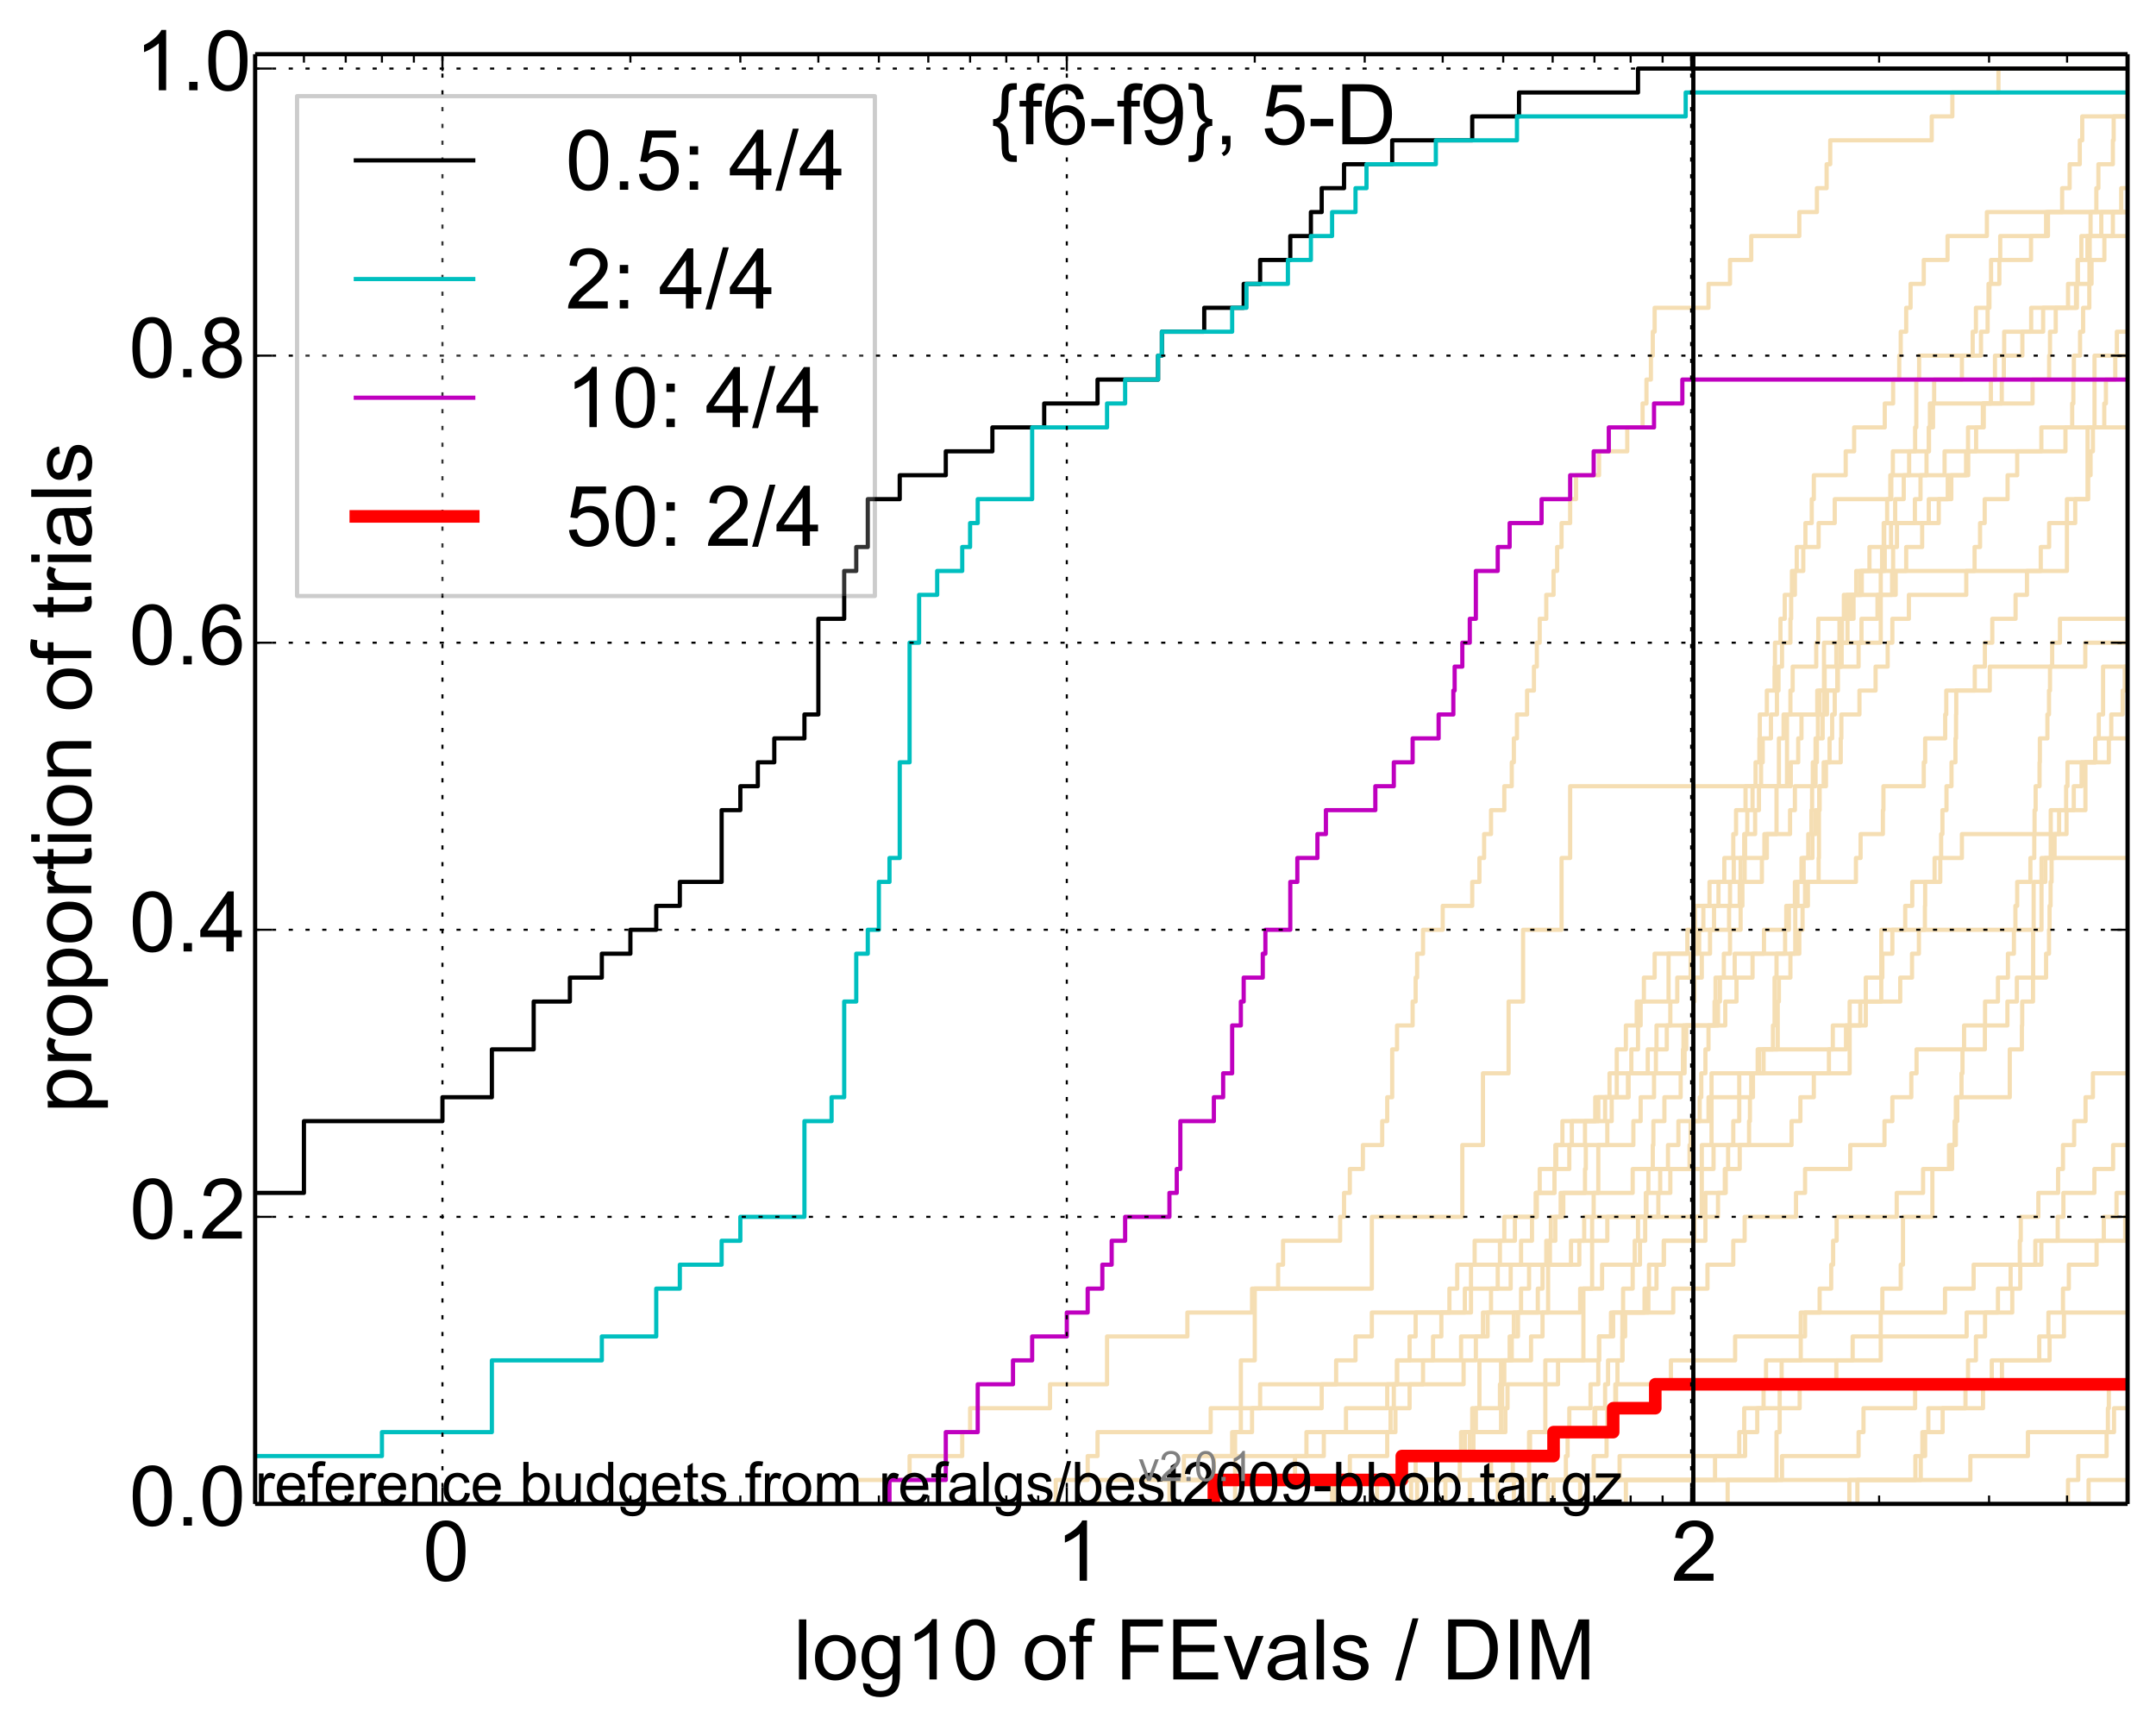<?xml version="1.0" encoding="utf-8" standalone="no"?>
<!DOCTYPE svg PUBLIC "-//W3C//DTD SVG 1.1//EN"
  "http://www.w3.org/Graphics/SVG/1.1/DTD/svg11.dtd">
<!-- Created with matplotlib (http://matplotlib.org/) -->
<svg height="411pt" version="1.1" viewBox="0 0 514 411" width="514pt" xmlns="http://www.w3.org/2000/svg" xmlns:xlink="http://www.w3.org/1999/xlink">
 <defs>
  <style type="text/css">
*{stroke-linecap:butt;stroke-linejoin:round;}
  </style>
 </defs>
 <g id="figure_1">
  <g id="patch_1">
   <path d="
M0 411.783
L514.425 411.783
L514.425 0
L0 0
z
" style="fill:#ffffff;"/>
  </g>
  <g id="axes_1">
   <g id="patch_2">
    <path d="
M60.825 358.524
L507.225 358.524
L507.225 12.924
L60.825 12.924
z
" style="fill:#ffffff;"/>
   </g>
   <g id="line2d_1">
    <path clip-path="url(#p0ab5e1e507)" d="
M376.712 358.524
L376.712 352.821
L379.94 352.821
L379.94 347.118
L383.015 347.118
L383.015 341.415
L383.191 341.415
L383.191 335.712
L385.1 335.712
L385.1 330.009
L385.611 330.009
L385.611 324.306
L386.788 324.306
L386.788 318.603
L386.788 318.603
L386.788 312.9
L386.955 312.9
L386.955 307.197
L389.24 307.197
L389.24 301.494
L390.981 301.494
L390.981 295.791
L392.219 295.791
L392.219 290.088
L392.372 290.088
L392.372 284.385
L392.98 284.385
L392.98 278.682
L394.031 278.682
L394.031 272.979
L394.18 272.979
L394.18 267.276
L396.801 267.276
L396.801 261.573
L400.678 261.573
L400.678 255.87
L401.612 255.87
L401.612 250.167
L402.008 250.167
L402.008 244.464
L403.698 244.464
L403.698 238.761
L403.954 238.761
L403.954 233.058
L405.718 233.058
L405.718 227.355
L407.677 227.355
L407.677 221.652
L408.635 221.652
L408.635 215.949
L412.442 215.949
L412.442 210.246
L413.332 210.246
L413.332 204.543
L415.825 204.543
L415.825 198.84
L418.43 198.84
L418.43 193.137
L419.343 193.137
L419.343 187.434
L419.844 187.434
L419.844 181.731
L420.243 181.731
L420.243 176.028
L422.199 176.028
L422.199 170.326
L423.628 170.326
L423.628 164.623
L424.004 164.623
L424.004 158.92
L424.841 158.92
L424.841 153.217
L426.845 153.217
L426.845 147.514
L427.024 147.514
L427.024 141.811
L427.912 141.811
L427.912 136.108
L428.351 136.108
L428.351 130.405
L430.42 130.405
L430.42 124.702
L431.929 124.702
L431.929 118.999
L432.425 118.999
L432.425 113.296
L440.021 113.296
L440.021 107.593
L442.036 107.593
L442.036 101.89
L449.335 101.89
L449.335 96.187
L451.33 96.187
L451.33 90.484
L452.787 90.484
L452.787 84.781
L453.146 84.781
L453.146 79.078
L454.446 79.078
L454.446 73.375
L455.49 73.375
L455.49 67.672
L458.636 67.672
L458.636 61.969
L464.302 61.969
L464.302 56.266
L473.683 56.266
L473.683 50.563
L473.683 50.563
L473.683 50.563
L507.225 50.563" style="fill:none;stroke:#f5deb3;stroke-linecap:square;"/>
   </g>
   <g id="line2d_2">
    <path clip-path="url(#p0ab5e1e507)" d="
M279.675 358.524
L279.675 352.821
L282.244 352.821
L282.244 347.118
L315.601 347.118
L315.601 341.415
L332.678 341.415
L332.678 335.712
L336.051 335.712
L336.051 330.009
L339.257 330.009
L339.257 324.306
L348.323 324.306
L348.323 318.603
L354.648 318.603
L354.648 312.9
L355.465 312.9
L355.465 307.197
L360.159 307.197
L360.159 301.494
L362.627 301.494
L362.627 295.791
L365.237 295.791
L365.237 290.088
L366.16 290.088
L366.16 284.385
L370.59 284.385
L370.59 278.682
L370.803 278.682
L370.803 272.979
L377.87 272.979
L377.87 267.276
L382.661 267.276
L382.661 261.573
L385.442 261.573
L385.442 255.87
L385.442 255.87
L385.442 250.167
L387.616 250.167
L387.616 244.464
L390.196 244.464
L390.196 238.761
L391.911 238.761
L391.911 233.058
L394.476 233.058
L394.476 227.355
L405.093 227.355
L405.093 221.652
L412.217 221.652
L412.217 215.949
L414.753 215.949
L414.753 210.246
L414.969 210.246
L414.969 204.543
L421.228 204.543
L421.228 198.84
L426.755 198.84
L426.755 193.137
L427.912 193.137
L427.912 187.434
L432.178 187.434
L432.178 181.731
L432.835 181.731
L432.835 176.028
L434.529 176.028
L434.529 170.326
L435.555 170.326
L435.555 164.623
L438.166 164.623
L438.166 158.92
L438.765 158.92
L438.765 153.217
L439.137 153.217
L439.137 147.514
L441.18 147.514
L441.18 141.811
L443.854 141.811
L443.854 136.108
L448.698 136.108
L448.698 130.405
L449.081 130.405
L449.081 124.702
L449.902 124.702
L449.902 118.999
L450.651 118.999
L450.651 113.296
L451.268 113.296
L451.268 107.593
L456.575 107.593
L456.575 101.89
L456.857 101.89
L456.857 96.187
L456.857 96.187
L456.857 90.484
L457.53 90.484
L457.53 84.781
L470.294 84.781
L470.294 79.078
L471.068 79.078
L471.068 73.375
L474.289 73.375
L474.289 67.672
L474.675 67.672
L474.675 61.969
L476.862 61.969
L476.862 56.266
L487.795 56.266
L487.795 50.563
L511.235 50.563
L511.235 44.86
L515.425 44.86" style="fill:none;stroke:#f5deb3;stroke-linecap:square;"/>
   </g>
   <g id="line2d_3">
    <path clip-path="url(#p0ab5e1e507)" d="
M337.852 358.524
L337.852 352.821
L348.02 352.821
L348.02 347.118
L351.275 347.118
L351.275 341.415
L351.85 341.415
L351.85 335.712
L357.593 335.712
L357.593 330.009
L357.855 330.009
L357.855 324.306
L360.41 324.306
L360.41 318.603
L360.909 318.603
L360.909 312.9
L366.617 312.9
L366.617 307.197
L367.745 307.197
L367.745 301.494
L374.534 301.494
L374.534 295.791
L383.191 295.791
L383.191 290.088
L395.358 290.088
L395.358 284.385
L398.213 284.385
L398.213 278.682
L408.516 278.682
L408.516 272.979
L427.113 272.979
L427.113 267.276
L429.221 267.276
L429.221 261.573
L432.425 261.573
L432.425 255.87
L436.024 255.87
L436.024 250.167
L440.094 250.167
L440.094 244.464
L443.508 244.464
L443.508 238.761
L453.026 238.761
L453.026 233.058
L455.835 233.058
L455.835 227.355
L457.474 227.355
L457.474 221.652
L458.91 221.652
L458.91 215.949
L458.964 215.949
L458.964 210.246
L461.216 210.246
L461.216 204.543
L462.777 204.543
L462.777 198.84
L463.085 198.84
L463.085 193.137
L464.05 193.137
L464.05 187.434
L465.249 187.434
L465.249 181.731
L466.183 181.731
L466.183 176.028
L466.329 176.028
L466.329 170.326
L466.378 170.326
L466.378 164.623
L470.796 164.623
L470.796 158.92
L473.204 158.92
L473.204 153.217
L474.974 153.217
L474.974 147.514
L480.52 147.514
L480.52 141.811
L483.238 141.811
L483.238 136.108
L486.525 136.108
L486.525 130.405
L488.524 130.405
L488.524 124.702
L494.742 124.702
L494.742 118.999
L497.835 118.999
L497.835 113.296
L498.4 113.296
L498.4 107.593
L498.961 107.593
L498.961 101.89
L501.666 101.89
L501.666 96.187
L502.059 96.187
L502.059 90.484
L504.289 90.484
L504.289 84.781
L504.667 84.781
L504.667 79.078
L515.425 79.078" style="fill:none;stroke:#f5deb3;stroke-linecap:square;"/>
   </g>
   <g id="line2d_4">
    <path clip-path="url(#p0ab5e1e507)" d="
M523.345 358.524" style="fill:none;stroke:#f5deb3;stroke-linecap:square;"/>
   </g>
   <g id="line2d_5">
    <path clip-path="url(#p0ab5e1e507)" d="
M364.535 358.524
L364.535 341.415
L368.413 341.415
L368.413 324.306
L377.486 324.306
L377.486 307.197
L379.569 307.197
L379.569 290.088
L405.718 290.088
L405.718 272.979
L408.038 272.979
L408.038 255.87
L440.964 255.87
L440.964 238.761
L448.506 238.761
L448.506 221.652
L486.703 221.652
L486.703 204.543
L508.884 204.543
L508.884 187.434
L515.425 187.434" style="fill:none;stroke:#f5deb3;stroke-linecap:square;"/>
   </g>
   <g id="line2d_6">
    <path clip-path="url(#p0ab5e1e507)" d="
M344.592 358.524
L344.592 352.821
L360.66 352.821
L360.66 347.118
L364.77 347.118
L364.77 341.415
L374.13 341.415
L374.13 335.712
L379.195 335.712
L379.195 330.009
L381.042 330.009
L381.042 324.306
L381.224 324.306
L381.224 318.603
L384.585 318.603
L384.585 312.9
L392.98 312.9
L392.98 307.197
L393.131 307.197
L393.131 301.494
L396.658 301.494
L396.658 295.791
L403.954 295.791
L403.954 290.088
L409.579 290.088
L409.579 284.385
L411.198 284.385
L411.198 278.682
L411.992 278.682
L411.992 272.979
L413.221 272.979
L413.221 267.276
L414.645 267.276
L414.645 261.573
L417.917 261.573
L417.917 255.87
L419.04 255.87
L419.04 250.167
L422.679 250.167
L422.679 244.464
L423.06 244.464
L423.06 238.761
L423.06 238.761
L423.06 233.058
L423.534 233.058
L423.534 227.355
L425.577 227.355
L425.577 221.652
L425.851 221.652
L425.851 215.949
L427.912 215.949
L427.912 210.246
L429.994 210.246
L429.994 204.543
L432.095 204.543
L432.095 198.84
L432.835 198.84
L432.835 193.137
L433.808 193.137
L433.808 187.434
L434.767 187.434
L434.767 181.731
L438.84 181.731
L438.84 176.028
L438.989 176.028
L438.989 170.326
L443.3 170.326
L443.3 164.623
L447.145 164.623
L447.145 158.92
L450.027 158.92
L450.027 153.217
L451.145 153.217
L451.145 147.514
L455.086 147.514
L455.086 141.811
L468.765 141.811
L468.765 136.108
L470.75 136.108
L470.75 130.405
L472.056 130.405
L472.056 124.702
L473.16 124.702
L473.16 118.999
L478.617 118.999
L478.617 113.296
L480.91 113.296
L480.91 107.593
L492.411 107.593
L492.411 101.89
L494.017 101.89
L494.017 96.187
L494.301 96.187
L494.301 90.484
L494.428 90.484
L494.428 84.781
L495.892 84.781
L495.892 79.078
L496.628 79.078
L496.628 73.375
L498.103 73.375
L498.103 67.672
L498.133 67.672
L498.133 61.969
L498.193 61.969
L498.193 56.266
L498.4 56.266
L498.4 50.563
L499.779 50.563
L499.779 44.86
L500.27 44.86
L500.27 39.157
L503.718 39.157
L503.718 33.454
L503.909 33.454
L503.909 27.751
L515.425 27.751" style="fill:none;stroke:#f5deb3;stroke-linecap:square;"/>
   </g>
   <g id="line2d_7">
    <path clip-path="url(#p0ab5e1e507)" d="
M278.796 358.524
L278.796 352.821
L289.39 352.821
L289.39 347.118
L293.75 347.118
L293.75 341.415
L298.49 341.415
L298.49 335.712
L315.098 335.712
L315.098 330.009
L333.061 330.009
L333.061 324.306
L341.646 324.306
L341.646 318.603
L343.625 318.603
L343.625 312.9
L349.222 312.9
L349.222 307.197
L350.695 307.197
L350.695 301.494
L369.51 301.494
L369.51 295.791
L370.803 295.791
L370.803 290.088
L372.696 290.088
L372.696 284.385
L389.24 284.385
L389.24 278.682
L397.652 278.682
L397.652 272.979
L400.138 272.979
L400.138 267.276
L407.314 267.276
L407.314 261.573
L414.645 261.573
L414.645 255.87
L419.343 255.87
L419.343 250.167
L436.951 250.167
L436.951 244.464
L444.811 244.464
L444.811 238.761
L444.811 238.761
L444.811 233.058
L448.762 233.058
L448.762 227.355
L451.145 227.355
L451.145 221.652
L454.211 221.652
L454.211 215.949
L455.892 215.949
L455.892 210.246
L462.571 210.246
L462.571 204.543
L467.726 204.543
L467.726 198.84
L490.897 198.84
L490.897 193.137
L492.573 193.137
L492.573 187.434
L492.897 187.434
L492.897 181.731
L502.756 181.731
L502.756 176.028
L508.327 176.028
L508.327 170.326
L513.433 170.326
L513.433 164.623
L515.425 164.623" style="fill:none;stroke:#f5deb3;stroke-linecap:square;"/>
   </g>
   <g id="line2d_8">
    <path clip-path="url(#p0ab5e1e507)" d="
M318.06 358.524
L318.06 352.821
L342.643 352.821
L342.643 347.118
L350.403 347.118
L350.403 341.415
L358.889 341.415
L358.889 335.712
L359.4 335.712
L359.4 330.009
L371.44 330.009
L371.44 324.306
L381.224 324.306
L381.224 318.603
L384.066 318.603
L384.066 312.9
L398.907 312.9
L398.907 307.197
L407.071 307.197
L407.071 301.494
L413.221 301.494
L413.221 295.791
L415.931 295.791
L415.931 290.088
L428.176 290.088
L428.176 284.385
L430.335 284.385
L430.335 278.682
L441.108 278.682
L441.108 272.979
L449.271 272.979
L449.271 267.276
L451.145 267.276
L451.145 261.573
L455.663 261.573
L455.663 255.87
L456.914 255.87
L456.914 250.167
L468.248 250.167
L468.248 244.464
L478.576 244.464
L478.576 238.761
L480.832 238.761
L480.832 233.058
L487.795 233.058
L487.795 227.355
L488.49 227.355
L488.49 221.652
L488.628 221.652
L488.628 215.949
L488.869 215.949
L488.869 210.246
L489.109 210.246
L489.109 204.543
L489.823 204.543
L489.823 198.84
L492.67 198.84
L492.67 193.137
L494.396 193.137
L494.396 187.434
L496.261 187.434
L496.261 181.731
L499.546 181.731
L499.546 176.028
L503.335 176.028
L503.335 170.326
L506.051 170.326
L506.051 164.623
L506.549 164.623
L506.549 158.92
L511.864 158.92
L511.864 153.217
L513.245 153.217
L513.245 147.514
L515.425 147.514" style="fill:none;stroke:#f5deb3;stroke-linecap:square;"/>
   </g>
   <g id="line2d_9">
    <path clip-path="url(#p0ab5e1e507)" d="
M261.658 358.524
L261.658 352.821
L308.735 352.821
L308.735 347.118
L311.463 347.118
L311.463 341.415
L320.891 341.415
L320.891 335.712
L330.724 335.712
L330.724 330.009
L333.061 330.009
L333.061 324.306
L336.051 324.306
L336.051 318.603
L337.496 318.603
L337.496 312.9
L350.695 312.9
L350.695 307.197
L357.068 307.197
L357.068 301.494
L357.593 301.494
L357.593 295.791
L358.632 295.791
L358.632 290.088
L366.389 290.088
L366.389 284.385
L367.071 284.385
L367.071 278.682
L371.016 278.682
L371.016 272.979
L372.488 272.979
L372.488 267.276
L380.31 267.276
L380.31 261.573
L383.718 261.573
L383.718 255.87
L392.828 255.87
L392.828 250.167
L394.919 250.167
L394.919 244.464
L411.312 244.464
L411.312 238.761
L413.992 238.761
L413.992 233.058
L417.814 233.058
L417.814 227.355
L428.962 227.355
L428.962 221.652
L429.738 221.652
L429.738 215.949
L430.335 215.949
L430.335 210.246
L442.46 210.246
L442.46 204.543
L443.577 204.543
L443.577 198.84
L448.89 198.84
L448.89 193.137
L449.017 193.137
L449.017 187.434
L458.636 187.434
L458.636 181.731
L458.964 181.731
L458.964 176.028
L463.747 176.028
L463.747 170.326
L464 170.326
L464 164.623
L474.375 164.623
L474.375 158.92
L497.143 158.92
L497.143 153.217
L515.425 153.217" style="fill:none;stroke:#f5deb3;stroke-linecap:square;"/>
   </g>
   <g id="line2d_10">
    <path clip-path="url(#p0ab5e1e507)" d="
M514.988 358.524
L514.988 352.821
L515.425 352.821" style="fill:none;stroke:#f5deb3;stroke-linecap:square;"/>
   </g>
   <g id="line2d_11">
    <path clip-path="url(#p0ab5e1e507)" d="
M328.3 358.524
L328.3 352.821
L337.496 352.821
L337.496 347.118
L349.222 347.118
L349.222 341.415
L350.986 341.415
L350.986 335.712
L352.702 335.712
L352.702 330.009
L352.702 330.009
L352.702 324.306
L365.004 324.306
L365.004 318.603
L367.745 318.603
L367.745 312.9
L369.074 312.9
L369.074 307.197
L369.074 307.197
L369.074 301.494
L376.517 301.494
L376.517 295.791
L377.678 295.791
L377.678 290.088
L379.94 290.088
L379.94 284.385
L381.042 284.385
L381.042 278.682
L381.042 278.682
L381.042 272.979
L383.191 272.979
L383.191 267.276
L384.24 267.276
L384.24 261.573
L388.271 261.573
L388.271 255.87
L394.772 255.87
L394.772 250.167
L397.369 250.167
L397.369 244.464
L398.213 244.464
L398.213 238.761
L399.867 238.761
L399.867 233.058
L403.053 233.058
L403.053 227.355
L404.589 227.355
L404.589 221.652
L406.09 221.652
L406.09 215.949
L409.696 215.949
L409.696 210.246
L420.044 210.246
L420.044 204.543
L420.639 204.543
L420.639 198.84
L423.534 198.84
L423.534 193.137
L423.534 193.137
L423.534 187.434
L424.097 187.434
L424.097 181.731
L424.097 181.731
L424.097 176.028
L425.21 176.028
L425.21 170.326
L426.845 170.326
L426.845 164.623
L427.38 164.623
L427.38 158.92
L432.998 158.92
L432.998 153.217
L433.485 153.217
L433.485 147.514
L440.385 147.514
L440.385 141.811
L442.531 141.811
L442.531 136.108
L449.335 136.108
L449.335 130.405
L450.837 130.405
L450.837 124.702
L456.518 124.702
L456.518 118.999
L457.864 118.999
L457.864 113.296
L463.595 113.296
L463.595 107.593
L486.668 107.593
L486.668 101.89
L486.668 101.89
L486.668 101.89
L507.225 101.89" style="fill:none;stroke:#f5deb3;stroke-linecap:square;"/>
   </g>
   <g id="line2d_12">
    <path clip-path="url(#p0ab5e1e507)" d="
M317.576 358.524
L317.576 352.821
L321.808 352.821
L321.808 347.118
L330.724 347.118
L330.724 341.415
L331.513 341.415
L331.513 335.712
L332.292 335.712
L332.292 330.009
L348.924 330.009
L348.924 324.306
L351.85 324.306
L351.85 318.603
L353.543 318.603
L353.543 312.9
L376.712 312.9
L376.712 307.197
L381.946 307.197
L381.946 301.494
L389.72 301.494
L389.72 295.791
L390.511 295.791
L390.511 290.088
L392.524 290.088
L392.524 284.385
L395.794 284.385
L395.794 278.682
L402.794 278.682
L402.794 272.979
L403.053 272.979
L403.053 267.276
L405.219 267.276
L405.219 261.573
L405.594 261.573
L405.594 255.87
L406.582 255.87
L406.582 250.167
L407.314 250.167
L407.314 244.464
L408.754 244.464
L408.754 238.761
L408.99 238.761
L408.99 233.058
L410.969 233.058
L410.969 227.355
L412.442 227.355
L412.442 221.652
L414.969 221.652
L414.969 215.949
L415.398 215.949
L415.398 210.246
L415.931 210.246
L415.931 204.543
L416.037 204.543
L416.037 198.84
L416.565 198.84
L416.565 193.137
L417.814 193.137
L417.814 187.434
L418.532 187.434
L418.532 181.731
L419.443 181.731
L419.443 176.028
L419.544 176.028
L419.544 170.326
L421.228 170.326
L421.228 164.623
L423.06 164.623
L423.06 158.92
L423.155 158.92
L423.155 153.217
L424.47 153.217
L424.47 147.514
L425.486 147.514
L425.486 141.811
L427.202 141.811
L427.202 136.108
L429.909 136.108
L429.909 130.405
L433.566 130.405
L433.566 124.702
L437.409 124.702
L437.409 118.999
L450.899 118.999
L450.899 113.296
L459.291 113.296
L459.291 107.593
L459.885 107.593
L459.885 101.89
L460.1 101.89
L460.1 96.187
L461.11 96.187
L461.11 90.484
L467.726 90.484
L467.726 84.781
L472.278 84.781
L472.278 79.078
L473.857 79.078
L473.857 73.375
L474.073 73.375
L474.073 67.672
L476.655 67.672
L476.655 61.969
L484.205 61.969
L484.205 56.266
L488.247 56.266
L488.247 50.563
L491.626 50.563
L491.626 44.86
L493.411 44.86
L493.411 39.157
L495.831 39.157
L495.831 33.454
L496.414 33.454
L496.414 27.751
L515.425 27.751" style="fill:none;stroke:#f5deb3;stroke-linecap:square;"/>
   </g>
   <g id="line2d_13">
    <path clip-path="url(#p0ab5e1e507)" d="
M369.074 358.524
L369.074 352.821
L424.841 352.821
L424.841 347.118
L443.091 347.118
L443.091 341.415
L444.266 341.415
L444.266 335.712
L456.575 335.712
L456.575 330.009
L477.274 330.009
L477.274 324.306
L486.168 324.306
L486.168 318.603
L488.351 318.603
L488.351 312.9
L491.823 312.9
L491.823 307.197
L493.219 307.197
L493.219 301.494
L499.837 301.494
L499.837 295.791
L506.654 295.791
L506.654 290.088
L507.303 290.088
L507.303 284.385
L507.868 284.385
L507.868 278.682
L513.995 278.682
L513.995 272.979
L514.482 272.979
L514.482 267.276
L515.425 267.276" style="fill:none;stroke:#f5deb3;stroke-linecap:square;"/>
   </g>
   <g id="line2d_14">
    <path clip-path="url(#p0ab5e1e507)" d="
M387.616 358.524
L387.616 352.821
L408.872 352.821
L408.872 347.118
L414.645 347.118
L414.645 341.415
L415.825 341.415
L415.825 335.712
L420.441 335.712
L420.441 330.009
L421.032 330.009
L421.032 324.306
L429.308 324.306
L429.308 318.603
L430.335 318.603
L430.335 312.9
L433.808 312.9
L433.808 307.197
L436.566 307.197
L436.566 301.494
L437.027 301.494
L437.027 295.791
L437.864 295.791
L437.864 290.088
L452.183 290.088
L452.183 284.385
L458.471 284.385
L458.471 278.682
L465.398 278.682
L465.398 272.979
L465.988 272.979
L465.988 267.276
L466.621 267.276
L466.621 261.573
L467.63 261.573
L467.63 255.87
L467.869 255.87
L467.869 250.167
L473.204 250.167
L473.204 244.464
L473.247 244.464
L473.247 238.761
L476.322 238.761
L476.322 233.058
L478.697 233.058
L478.697 227.355
L480.128 227.355
L480.128 221.652
L480.481 221.652
L480.481 215.949
L480.91 215.949
L480.91 210.246
L484.057 210.246
L484.057 204.543
L484.975 204.543
L484.975 198.84
L485.048 198.84
L485.048 193.137
L485.303 193.137
L485.303 187.434
L486.24 187.434
L486.24 181.731
L486.311 181.731
L486.311 176.028
L488.108 176.028
L488.108 170.326
L488.49 170.326
L488.49 164.623
L488.731 164.623
L488.731 158.92
L489.245 158.92
L489.245 153.217
L491.097 153.217
L491.097 147.514
L507.406 147.514
L507.406 141.811
L508.733 141.811
L508.733 136.108
L508.834 136.108
L508.834 130.405
L509.411 130.405
L509.411 124.702
L509.611 124.702
L509.611 118.999
L510.033 118.999
L510.033 113.296
L513.08 113.296
L513.08 107.593
L515.194 107.593
L515.194 101.89
L515.4 101.89
L515.4 96.187
L515.425 96.187" style="fill:none;stroke:#f5deb3;stroke-linecap:square;"/>
   </g>
   <g id="line2d_15">
    <path clip-path="url(#p0ab5e1e507)" d="
M411.879 358.524
L411.879 352.821
L423.534 352.821
L423.534 347.118
L423.534 347.118
L423.534 341.415
L424.284 341.415
L424.284 335.712
L424.284 335.712
L424.284 330.009
L424.749 330.009
L424.749 324.306
L448.378 324.306
L448.378 318.603
L448.378 318.603
L448.378 312.9
L448.762 312.9
L448.762 307.197
L453.146 307.197
L453.146 301.494
L453.681 301.494
L453.681 295.791
L453.681 295.791
L453.681 290.088
L460.687 290.088
L460.687 284.385
L460.687 284.385
L460.687 278.682
L464.653 278.682
L464.653 272.979
L466.281 272.979
L466.281 267.276
L466.281 267.276
L466.281 261.573
L479.138 261.573
L479.138 255.87
L479.138 255.87
L479.138 250.167
L482.027 250.167
L482.027 244.464
L482.103 244.464
L482.103 238.761
L484.683 238.761
L484.683 233.058
L484.719 233.058
L484.719 227.355
L484.719 227.355
L484.719 221.652
L484.829 221.652
L484.829 215.949
L484.829 215.949
L484.829 210.246
L487.62 210.246
L487.62 204.543
L488.903 204.543
L488.903 198.84
L488.903 198.84
L488.903 193.137
L497.174 193.137
L497.174 187.434
L497.174 187.434
L497.174 181.731
L499.517 181.731
L499.517 176.028
L500.356 176.028
L500.356 170.326
L501.384 170.326
L501.384 164.623
L501.384 164.623
L501.384 158.92
L515.425 158.92" style="fill:none;stroke:#f5deb3;stroke-linecap:square;"/>
   </g>
   <g id="line2d_16">
    <path clip-path="url(#p0ab5e1e507)" d="
M204.133 358.524
L204.133 352.821
L216.849 352.821
L216.849 347.118
L229.4 347.118
L229.4 341.415
L231.274 341.415
L231.274 335.712
L250.331 335.712
L250.331 330.009
L263.926 330.009
L263.926 324.306
L263.926 324.306
L263.926 318.603
L283.078 318.603
L283.078 312.9
L298.49 312.9
L298.49 307.197
L304.711 307.197
L304.711 301.494
L305.886 301.494
L305.886 295.791
L319.491 295.791
L319.491 290.088
L320.428 290.088
L320.428 284.385
L321.808 284.385
L321.808 278.682
L324.919 278.682
L324.919 272.979
L329.524 272.979
L329.524 267.276
L330.724 267.276
L330.724 261.573
L331.903 261.573
L331.903 255.87
L331.903 255.87
L331.903 250.167
L333.061 250.167
L333.061 244.464
L336.778 244.464
L336.778 238.761
L337.496 238.761
L337.496 233.058
L337.852 233.058
L337.852 227.355
L339.257 227.355
L339.257 221.652
L343.949 221.652
L343.949 215.949
L350.986 215.949
L350.986 210.246
L352.702 210.246
L352.702 204.543
L353.821 204.543
L353.821 198.84
L355.465 198.84
L355.465 193.137
L358.632 193.137
L358.632 187.434
L360.41 187.434
L360.41 181.731
L360.909 181.731
L360.909 176.028
L361.651 176.028
L361.651 170.326
L364.063 170.326
L364.063 164.623
L365.7 164.623
L365.7 158.92
L366.389 158.92
L366.389 153.217
L367.071 153.217
L367.071 147.514
L368.634 147.514
L368.634 141.811
L370.375 141.811
L370.375 136.108
L371.229 136.108
L371.229 130.405
L372.28 130.405
L372.28 124.702
L374.332 124.702
L374.332 118.999
L375.731 118.999
L375.731 113.296
L381.224 113.296
L381.224 107.593
L387.944 107.593
L387.944 101.89
L391.603 101.89
L391.603 96.187
L392.524 96.187
L392.524 90.484
L393.583 90.484
L393.583 84.781
L394.031 84.781
L394.031 79.078
L394.476 79.078
L394.476 73.375
L407.314 73.375
L407.314 67.672
L412.442 67.672
L412.442 61.969
L417.504 61.969
L417.504 56.266
L428.962 56.266
L428.962 50.563
L433.161 50.563
L433.161 44.86
L435.477 44.86
L435.477 39.157
L436.334 39.157
L436.334 33.454
L460.527 33.454
L460.527 27.751
L465.447 27.751
L465.447 22.048
L476.447 22.048
L476.447 16.345
L476.447 16.345
L476.447 16.345
L507.225 16.345" style="fill:none;stroke:#f5deb3;stroke-linecap:square;"/>
   </g>
   <g id="line2d_17">
    <path clip-path="url(#p0ab5e1e507)" d="
M493.026 358.524
L493.026 356.623
L493.026 356.623
L493.026 356.623
L493.026 354.722
L493.026 354.722
L493.026 354.722
L493.026 352.821
L495.459 352.821
L495.459 347.118
L502.227 347.118
L502.227 341.415
L502.534 341.415
L502.534 335.712
L502.756 335.712
L502.756 330.009
L515.425 330.009
L515.425 330.009" style="fill:none;stroke:#f5deb3;stroke-linecap:square;"/>
   </g>
   <g id="line2d_18">
    <path clip-path="url(#p0ab5e1e507)" d="
M251.692 358.524
L251.692 352.821
L259.307 352.821
L259.307 347.118
L261.658 347.118
L261.658 341.415
L288.634 341.415
L288.634 335.712
L300.42 335.712
L300.42 330.009
L318.54 330.009
L318.54 324.306
L323.16 324.306
L323.16 318.603
L327.053 318.603
L327.053 312.9
L345.545 312.9
L345.545 307.197
L347.41 307.197
L347.41 301.494
L351.563 301.494
L351.563 295.791
L361.157 295.791
L361.157 290.088
L366.16 290.088
L366.16 284.385
L370.59 284.385
L370.59 278.682
L374.13 278.682
L374.13 272.979
L374.735 272.979
L374.735 267.276
L381.042 267.276
L381.042 261.573
L388.108 261.573
L388.108 255.87
L388.919 255.87
L388.919 250.167
L390.511 250.167
L390.511 244.464
L391.137 244.464
L391.137 238.761
L397.792 238.761
L397.792 233.058
L397.792 233.058
L397.792 227.355
L402.271 227.355
L402.271 221.652
L404.081 221.652
L404.081 215.949
L407.556 215.949
L407.556 210.246
L411.083 210.246
L411.083 204.543
L413.221 204.543
L413.221 198.84
L413.882 198.84
L413.882 193.137
L416.143 193.137
L416.143 187.434
L426.934 187.434
L426.934 181.731
L428.701 181.731
L428.701 176.028
L429.48 176.028
L429.48 170.326
L433.242 170.326
L433.242 164.623
L435.004 164.623
L435.004 158.92
L437.789 158.92
L437.789 153.217
L438.541 153.217
L438.541 147.514
L439.58 147.514
L439.58 141.811
L443.508 141.811
L443.508 136.108
L445.688 136.108
L445.688 130.405
L449.208 130.405
L449.208 124.702
L451.819 124.702
L451.819 118.999
L453.858 118.999
L453.858 113.296
L455.144 113.296
L455.144 107.593
L459.831 107.593
L459.831 101.89
L460.846 101.89
L460.846 96.187
L477.233 96.187
L477.233 90.484
L477.725 90.484
L477.725 84.781
L482.141 84.781
L482.141 79.078
L487.093 79.078
L487.093 73.375
L493.026 73.375
L493.026 67.672
L495.366 67.672
L495.366 61.969
L496.2 61.969
L496.2 56.266
L508.505 56.266
L508.505 50.563
L511.96 50.563
L511.96 44.86
L515.425 44.86" style="fill:none;stroke:#f5deb3;stroke-linecap:square;"/>
   </g>
   <g id="line2d_19">
    <path clip-path="url(#p0ab5e1e507)" d="
M497.924 358.524
L497.924 352.821
L515.425 352.821" style="fill:none;stroke:#f5deb3;stroke-linecap:square;"/>
   </g>
   <g id="line2d_20">
    <path clip-path="url(#p0ab5e1e507)" d="
M360.909 358.524
L360.909 352.821
L386.118 352.821
L386.118 347.118
L416.037 347.118
L416.037 341.415
L418.939 341.415
L418.939 335.712
L429.048 335.712
L429.048 330.009
L437.789 330.009
L437.789 324.306
L441.681 324.306
L441.681 318.603
L468.859 318.603
L468.859 312.9
L476.322 312.9
L476.322 307.197
L479.337 307.197
L479.337 301.494
L481.529 301.494
L481.529 295.791
L481.759 295.791
L481.759 290.088
L485.953 290.088
L485.953 284.385
L490.664 284.385
L490.664 278.682
L491.823 278.682
L491.823 272.979
L494.491 272.979
L494.491 267.276
L497.204 267.276
L497.204 261.573
L498.961 261.573
L498.961 255.87
L508.047 255.87
L508.047 250.167
L509.186 250.167
L509.186 244.464
L509.611 244.464
L509.611 238.761
L510.453 238.761
L510.453 233.058
L512.176 233.058
L512.176 227.355
L513.855 227.355
L513.855 221.652
L514.805 221.652
L514.805 215.949
L515.172 215.949
L515.172 210.246
L515.425 210.246" style="fill:none;stroke:#f5deb3;stroke-linecap:square;"/>
   </g>
   <g id="line2d_21">
    <path clip-path="url(#p0ab5e1e507)" d="
M350.403 358.524
L350.403 352.821
L355.465 352.821
L355.465 347.118
L369.51 347.118
L369.51 341.415
L380.31 341.415
L380.31 335.712
L385.271 335.712
L385.271 330.009
L398.352 330.009
L398.352 324.306
L413.663 324.306
L413.663 318.603
L429.308 318.603
L429.308 312.9
L463.696 312.9
L463.696 307.197
L470.523 307.197
L470.523 301.494
L485.23 301.494
L485.23 295.791
L501.553 295.791
L501.553 290.088
L504.586 290.088
L504.586 284.385
L507.535 284.385
L507.535 278.682
L507.766 278.682
L507.766 272.979
L511.114 272.979
L511.114 267.276
L515.425 267.276" style="fill:none;stroke:#f5deb3;stroke-linecap:square;"/>
   </g>
   <g id="line2d_22">
    <path clip-path="url(#p0ab5e1e507)" d="
M618.45 358.524" style="fill:none;stroke:#f5deb3;stroke-linecap:square;"/>
   </g>
   <g id="line2d_23">
    <path clip-path="url(#p0ab5e1e507)" d="
M540.655 358.524" style="fill:none;stroke:#f5deb3;stroke-linecap:square;"/>
   </g>
   <g id="line2d_24">
    <path clip-path="url(#p0ab5e1e507)" d="
M442.811 358.524
L442.811 352.821
L457.919 352.821
L457.919 347.118
L458.306 347.118
L458.306 341.415
L463.136 341.415
L463.136 335.712
L468.578 335.712
L468.578 330.009
L469.186 330.009
L469.186 324.306
L471.068 324.306
L471.068 318.603
L473.247 318.603
L473.247 312.9
L479.734 312.9
L479.734 307.197
L481.644 307.197
L481.644 301.494
L486.668 301.494
L486.668 295.791
L490.564 295.791
L490.564 290.088
L491.921 290.088
L491.921 284.385
L499.313 284.385
L499.313 278.682
L503.773 278.682
L503.773 272.979
L515.425 272.979" style="fill:none;stroke:#f5deb3;stroke-linecap:square;"/>
   </g>
   <g id="line2d_25">
    <path clip-path="url(#p0ab5e1e507)" d="
M370.375 358.524
L370.375 352.821
L373.314 352.821
L373.314 347.118
L373.723 347.118
L373.723 341.415
L380.125 341.415
L380.125 335.712
L382.661 335.712
L382.661 330.009
L383.367 330.009
L383.367 324.306
L386.788 324.306
L386.788 318.603
L387.451 318.603
L387.451 312.9
L392.065 312.9
L392.065 307.197
L394.919 307.197
L394.919 301.494
L396.658 301.494
L396.658 295.791
L406.582 295.791
L406.582 290.088
L406.582 290.088
L406.582 284.385
L411.426 284.385
L411.426 278.682
L414.753 278.682
L414.753 272.979
L416.984 272.979
L416.984 267.276
L417.193 267.276
L417.193 261.573
L417.504 261.573
L417.504 255.87
L420.441 255.87
L420.441 250.167
L423.816 250.167
L423.816 244.464
L423.816 244.464
L423.816 238.761
L424.097 238.761
L424.097 233.058
L426.845 233.058
L426.845 227.355
L428 227.355
L428 221.652
L428 221.652
L428 215.949
L428.526 215.949
L428.526 210.246
L429.48 210.246
L429.48 204.543
L431.095 204.543
L431.095 198.84
L431.846 198.84
L431.846 193.137
L432.012 193.137
L432.012 187.434
L432.835 187.434
L432.835 181.731
L433.161 181.731
L433.161 176.028
L433.404 176.028
L433.404 170.326
L433.727 170.326
L433.727 164.623
L438.015 164.623
L438.015 158.92
L443.091 158.92
L443.091 153.217
L443.785 153.217
L443.785 147.514
L447.602 147.514
L447.602 141.811
L451.941 141.811
L451.941 136.108
L454.446 136.108
L454.446 130.405
L458.251 130.405
L458.251 124.702
L459.831 124.702
L459.831 118.999
L465.2 118.999
L465.2 113.296
L469.233 113.296
L469.233 107.593
L471.113 107.593
L471.113 101.89
L472.941 101.89
L472.941 96.187
L474.632 96.187
L474.632 90.484
L475.609 90.484
L475.609 84.781
L477.807 84.781
L477.807 79.078
L484.242 79.078
L484.242 73.375
L495.149 73.375
L495.149 67.672
L495.304 67.672
L495.304 61.969
L497.655 61.969
L497.655 56.266
L500.958 56.266
L500.958 50.563
L505.708 50.563
L505.708 44.86
L515.425 44.86" style="fill:none;stroke:#f5deb3;stroke-linecap:square;"/>
   </g>
   <g id="line2d_26">
    <path clip-path="url(#p0ab5e1e507)" d="
M440.892 358.524
L440.892 352.821
L456.631 352.821
L456.631 347.118
L458.964 347.118
L458.964 341.415
L459.724 341.415
L459.724 335.712
L472.764 335.712
L472.764 330.009
L474.846 330.009
L474.846 324.306
L488.628 324.306
L488.628 318.603
L492.052 318.603
L492.052 312.9
L492.052 312.9
L492.052 312.9
L507.225 312.9" style="fill:none;stroke:#f5deb3;stroke-linecap:square;"/>
   </g>
   <g id="line2d_27">
    <path clip-path="url(#p0ab5e1e507)" d="
M336.415 358.524
L336.415 352.821
L342.643 352.821
L342.643 347.118
L348.323 347.118
L348.323 341.415
L357.855 341.415
L357.855 335.712
L358.115 335.712
L358.115 330.009
L358.632 330.009
L358.632 324.306
L359.907 324.306
L359.907 318.603
L361.896 318.603
L361.896 312.9
L362.627 312.9
L362.627 307.197
L364.535 307.197
L364.535 301.494
L368.634 301.494
L368.634 295.791
L369.728 295.791
L369.728 290.088
L372.071 290.088
L372.071 284.385
L377.87 284.385
L377.87 278.682
L378.061 278.682
L378.061 272.979
L389.401 272.979
L389.401 267.276
L391.137 267.276
L391.137 261.573
L394.328 261.573
L394.328 255.87
L401.214 255.87
L401.214 250.167
L401.347 250.167
L401.347 244.464
L409.579 244.464
L409.579 238.761
L410.045 238.761
L410.045 233.058
L413.553 233.058
L413.553 227.355
L420.54 227.355
L420.54 221.652
L426.485 221.652
L426.485 215.949
L431.011 215.949
L431.011 210.246
L433.566 210.246
L433.566 204.543
L433.647 204.543
L433.647 198.84
L433.647 198.84
L433.647 193.137
L433.727 193.137
L433.727 187.434
L435.32 187.434
L435.32 181.731
L436.179 181.731
L436.179 176.028
L436.797 176.028
L436.797 170.326
L437.409 170.326
L437.409 164.623
L438.015 164.623
L438.015 158.92
L439.063 158.92
L439.063 153.217
L440.458 153.217
L440.458 147.514
L441.894 147.514
L441.894 141.811
L451.084 141.811
L451.084 136.108
L451.33 136.108
L451.33 130.405
L452.244 130.405
L452.244 124.702
L462.209 124.702
L462.209 118.999
L464.352 118.999
L464.352 113.296
L468.719 113.296
L468.719 107.593
L469.186 107.593
L469.186 101.89
L472.72 101.89
L472.72 96.187
L484.573 96.187
L484.573 90.484
L488.524 90.484
L488.524 84.781
L488.731 84.781
L488.731 79.078
L490.094 79.078
L490.094 73.375
L494.93 73.375
L494.93 67.672
L498.637 67.672
L498.637 61.969
L501.694 61.969
L501.694 56.266
L503.718 56.266
L503.718 50.563
L515.425 50.563" style="fill:none;stroke:#f5deb3;stroke-linecap:square;"/>
   </g>
   <g id="line2d_28">
    <path clip-path="url(#p0ab5e1e507)" d="
M357.068 358.524
L357.068 352.821
L469.743 352.821
L469.743 347.118
L483.462 347.118
L483.462 341.415
L503.991 341.415
L503.991 335.712
L515.425 335.712" style="fill:none;stroke:#f5deb3;stroke-linecap:square;"/>
   </g>
   <g id="line2d_29">
    <path clip-path="url(#p0ab5e1e507)" d="
M294.449 358.524
L294.449 352.821
L294.449 352.821
L294.449 347.118
L294.449 347.118
L294.449 341.415
L295.824 341.415
L295.824 335.712
L295.824 335.712
L295.824 330.009
L295.824 330.009
L295.824 324.306
L299.14 324.306
L299.14 318.603
L299.14 318.603
L299.14 312.9
L299.14 312.9
L299.14 307.197
L327.053 307.197
L327.053 301.494
L327.053 301.494
L327.053 295.791
L327.053 295.791
L327.053 290.088
L348.624 290.088
L348.624 284.385
L348.624 284.385
L348.624 278.682
L348.624 278.682
L348.624 272.979
L353.543 272.979
L353.543 267.276
L353.543 267.276
L353.543 261.573
L353.543 261.573
L353.543 255.87
L359.654 255.87
L359.654 250.167
L359.654 250.167
L359.654 244.464
L359.654 244.464
L359.654 238.761
L363.109 238.761
L363.109 233.058
L363.109 233.058
L363.109 227.355
L363.109 227.355
L363.109 221.652
L372.28 221.652
L372.28 215.949
L372.28 215.949
L372.28 210.246
L372.28 210.246
L372.28 204.543
L374.332 204.543
L374.332 198.84
L374.332 198.84
L374.332 193.137
L374.332 193.137
L374.332 187.434
L426.033 187.434
L426.033 181.731
L426.033 181.731
L426.033 176.028
L426.033 176.028
L426.033 170.326
L434.846 170.326
L434.846 164.623
L434.846 164.623
L434.846 158.92
L434.846 158.92
L434.846 153.217
L448.378 153.217
L448.378 147.514
L448.378 147.514
L448.378 141.811
L448.378 141.811
L448.378 136.108
L492.768 136.108
L492.768 130.405
L492.768 130.405
L492.768 124.702
L492.768 124.702
L492.768 118.999
L497.685 118.999
L497.685 113.296
L497.685 113.296
L497.685 107.593
L497.685 107.593
L497.685 101.89
L499.342 101.89
L499.342 96.187
L499.342 96.187
L499.342 90.484
L499.342 90.484
L499.342 84.781
L515.425 84.781" style="fill:none;stroke:#f5deb3;stroke-linecap:square;"/>
   </g>
   <g id="line2d_30">
    <path clip-path="url(#p0ab5e1e507)" d="
M1.438 358.524
L1.438 352.821
L1.438 352.821
L1.438 347.118
L1.438 347.118
L1.438 341.415
L1.438 341.415
L1.438 335.712
L1.438 335.712
L1.438 330.009
L1.438 330.009
L1.438 324.306
L1.438 324.306
L1.438 318.603
L1.438 318.603
L1.438 312.9
L1.438 312.9
L1.438 307.197
L1.438 307.197
L1.438 301.494
L1.438 301.494
L1.438 295.791
L46.246 295.791
L46.246 290.088
L46.246 290.088
L46.246 284.385
L72.458 284.385
L72.458 278.682
L72.458 278.682
L72.458 272.979
L72.458 272.979
L72.458 267.276
L105.48 267.276
L105.48 261.573
L117.267 261.573
L117.267 255.87
L117.267 255.87
L117.267 250.167
L127.232 250.167
L127.232 244.464
L127.232 244.464
L127.232 238.761
L135.864 238.761
L135.864 233.058
L143.478 233.058
L143.478 227.355
L150.289 227.355
L150.289 221.652
L156.45 221.652
L156.45 215.949
L162.075 215.949
L162.075 210.246
L172.04 210.246
L172.04 204.543
L172.04 204.543
L172.04 198.84
L172.04 198.84
L172.04 193.137
L176.5 193.137
L176.5 187.434
L180.672 187.434
L180.672 181.731
L184.592 181.731
L184.592 176.028
L191.782 176.028
L191.782 170.326
L195.098 170.326
L195.098 164.623
L195.098 164.623
L195.098 158.92
L195.098 158.92
L195.098 153.217
L195.098 153.217
L195.098 147.514
L201.259 147.514
L201.259 141.811
L201.259 141.811
L201.259 136.108
L204.133 136.108
L204.133 130.405
L206.884 130.405
L206.884 124.702
L206.884 124.702
L206.884 118.999
L214.498 118.999
L214.498 113.296
L225.481 113.296
L225.481 107.593
L236.59 107.593
L236.59 101.89
L248.941 101.89
L248.941 96.187
L261.658 96.187
L261.658 90.484
L276.083 90.484
L276.083 84.781
L277 84.781
L277 79.078
L287.095 79.078
L287.095 73.375
L296.501 73.375
L296.501 67.672
L300.42 67.672
L300.42 61.969
L307.61 61.969
L307.61 56.266
L312.523 56.266
L312.523 50.563
L315.098 50.563
L315.098 44.86
L320.428 44.86
L320.428 39.157
L331.903 39.157
L331.903 33.454
L350.986 33.454
L350.986 27.751
L362.141 27.751
L362.141 22.048
L390.511 22.048
L390.511 16.345
L390.511 16.345
L390.511 16.345
L507.225 16.345" style="fill:none;stroke:#000000;stroke-linecap:square;"/>
   </g>
   <g id="line2d_31"/>
   <g id="line2d_32">
    <path clip-path="url(#p0ab5e1e507)" d="
M1.438 358.524
L1.438 352.821
L1.438 352.821
L1.438 347.118
L91.055 347.118
L91.055 341.415
L117.267 341.415
L117.267 335.712
L117.267 335.712
L117.267 330.009
L117.267 330.009
L117.267 324.306
L143.478 324.306
L143.478 318.603
L156.45 318.603
L156.45 312.9
L156.45 312.9
L156.45 307.197
L162.075 307.197
L162.075 301.494
L172.04 301.494
L172.04 295.791
L176.5 295.791
L176.5 290.088
L191.782 290.088
L191.782 284.385
L191.782 284.385
L191.782 278.682
L191.782 278.682
L191.782 272.979
L191.782 272.979
L191.782 267.276
L198.252 267.276
L198.252 261.573
L201.259 261.573
L201.259 255.87
L201.259 255.87
L201.259 250.167
L201.259 250.167
L201.259 244.464
L201.259 244.464
L201.259 238.761
L204.133 238.761
L204.133 233.058
L204.133 233.058
L204.133 227.355
L206.884 227.355
L206.884 221.652
L209.523 221.652
L209.523 215.949
L209.523 215.949
L209.523 210.246
L212.058 210.246
L212.058 204.543
L214.498 204.543
L214.498 198.84
L214.498 198.84
L214.498 193.137
L214.498 193.137
L214.498 187.434
L214.498 187.434
L214.498 181.731
L216.849 181.731
L216.849 176.028
L216.849 176.028
L216.849 170.326
L216.849 170.326
L216.849 164.623
L216.849 164.623
L216.849 158.92
L216.849 158.92
L216.849 153.217
L219.117 153.217
L219.117 147.514
L219.117 147.514
L219.117 141.811
L223.429 141.811
L223.429 136.108
L229.4 136.108
L229.4 130.405
L231.274 130.405
L231.274 124.702
L233.095 124.702
L233.095 118.999
L246.068 118.999
L246.068 113.296
L246.068 113.296
L246.068 107.593
L246.068 107.593
L246.068 101.89
L263.926 101.89
L263.926 96.187
L268.237 96.187
L268.237 90.484
L276.083 90.484
L276.083 84.781
L277 84.781
L277 79.078
L293.75 79.078
L293.75 73.375
L297.171 73.375
L297.171 67.672
L307.041 67.672
L307.041 61.969
L312.523 61.969
L312.523 56.266
L317.576 56.266
L317.576 50.563
L323.16 50.563
L323.16 44.86
L325.781 44.86
L325.781 39.157
L342.312 39.157
L342.312 33.454
L361.651 33.454
L361.651 27.751
L401.877 27.751
L401.877 22.048
L401.877 22.048
L401.877 22.048
L507.225 22.048" style="fill:none;stroke:#00bfbf;stroke-linecap:square;"/>
   </g>
   <g id="line2d_33"/>
   <g id="line2d_34">
    <path clip-path="url(#p0ab5e1e507)" d="
M212.058 358.524
L212.058 352.821
L225.481 352.821
L225.481 347.118
L225.481 347.118
L225.481 341.415
L233.095 341.415
L233.095 335.712
L233.095 335.712
L233.095 330.009
L241.503 330.009
L241.503 324.306
L246.068 324.306
L246.068 318.603
L254.331 318.603
L254.331 312.9
L259.307 312.9
L259.307 307.197
L262.802 307.197
L262.802 301.494
L265.031 301.494
L265.031 295.791
L268.237 295.791
L268.237 290.088
L278.796 290.088
L278.796 284.385
L280.543 284.385
L280.543 278.682
L281.399 278.682
L281.399 272.979
L281.399 272.979
L281.399 267.276
L289.39 267.276
L289.39 261.573
L291.607 261.573
L291.607 255.87
L293.75 255.87
L293.75 250.167
L293.75 250.167
L293.75 244.464
L295.824 244.464
L295.824 238.761
L296.501 238.761
L296.501 233.058
L301.051 233.058
L301.051 227.355
L301.676 227.355
L301.676 221.652
L307.61 221.652
L307.61 215.949
L307.61 215.949
L307.61 210.246
L309.29 210.246
L309.29 204.543
L314.08 204.543
L314.08 198.84
L316.101 198.84
L316.101 193.137
L327.887 193.137
L327.887 187.434
L332.292 187.434
L332.292 181.731
L336.778 181.731
L336.778 176.028
L342.972 176.028
L342.972 170.326
L346.484 170.326
L346.484 164.623
L346.794 164.623
L346.794 158.92
L348.624 158.92
L348.624 153.217
L350.403 153.217
L350.403 147.514
L351.85 147.514
L351.85 141.811
L351.85 141.811
L351.85 136.108
L357.068 136.108
L357.068 130.405
L359.907 130.405
L359.907 124.702
L367.521 124.702
L367.521 118.999
L374.332 118.999
L374.332 113.296
L379.94 113.296
L379.94 107.593
L383.543 107.593
L383.543 101.89
L394.328 101.89
L394.328 96.187
L401.08 96.187
L401.08 90.484
L401.08 90.484
L401.08 90.484
L507.225 90.484" style="fill:none;stroke:#bf00bf;stroke-linecap:square;"/>
   </g>
   <g id="line2d_35"/>
   <g id="line2d_36">
    <path clip-path="url(#p0ab5e1e507)" d="
M289.39 358.524
L289.39 352.821
L334.199 352.821
L334.199 347.118
L370.375 347.118
L370.375 341.415
L384.585 341.415
L384.585 335.712
L394.624 335.712
L394.624 330.009
L394.624 330.009
L394.624 330.009
L507.225 330.009" style="fill:none;stroke:#ff0000;stroke-linecap:square;stroke-width:3.0;"/>
   </g>
   <g id="line2d_37"/>
   <g id="line2d_38">
    <path clip-path="url(#p0ab5e1e507)" d="
M403.698 358.524
L403.698 12.924" style="fill:none;stroke:#000000;stroke-linecap:square;"/>
   </g>
   <g id="matplotlib.axis_1">
    <g id="xtick_1">
     <g id="line2d_39">
      <path clip-path="url(#p0ab5e1e507)" d="
M105.48 358.524
L105.48 12.924" style="fill:none;stroke:#000000;stroke-dasharray:1,3;stroke-dashoffset:0.0;stroke-width:0.5;"/>
     </g>
     <g id="line2d_40">
      <defs>
       <path d="
M0 0
L0 -4" id="m93b0483c22" style="stroke:#000000;stroke-width:0.5;"/>
      </defs>
      <g>
       <use style="stroke:#000000;stroke-width:0.5;" x="105.48" xlink:href="#m93b0483c22" y="358.524"/>
      </g>
     </g>
     <g id="line2d_41">
      <defs>
       <path d="
M0 0
L0 4" id="m741efc42ff" style="stroke:#000000;stroke-width:0.5;"/>
      </defs>
      <g>
       <use style="stroke:#000000;stroke-width:0.5;" x="105.48" xlink:href="#m741efc42ff" y="12.924"/>
      </g>
     </g>
     <g id="text_1">
      <!-- 0 -->
      <defs>
       <path d="
M4.156 35.297
Q4.156 48 6.766 55.734
Q9.375 63.484 14.516 67.672
Q19.672 71.875 27.484 71.875
Q33.25 71.875 37.594 69.547
Q41.938 67.234 44.766 62.859
Q47.609 58.5 49.219 52.219
Q50.828 45.953 50.828 35.297
Q50.828 22.703 48.234 14.969
Q45.656 7.234 40.5 3
Q35.359 -1.219 27.484 -1.219
Q17.141 -1.219 11.234 6.203
Q4.156 15.141 4.156 35.297
M13.188 35.297
Q13.188 17.672 17.312 11.828
Q21.438 6 27.484 6
Q33.547 6 37.672 11.859
Q41.797 17.719 41.797 35.297
Q41.797 52.984 37.672 58.781
Q33.547 64.594 27.391 64.594
Q21.344 64.594 17.719 59.469
Q13.188 52.938 13.188 35.297" id="ArialMT-30"/>
      </defs>
      <g transform="translate(100.813 376.839)scale(0.2 -0.2)">
       <use xlink:href="#ArialMT-30"/>
      </g>
     </g>
    </g>
    <g id="xtick_2">
     <g id="line2d_42">
      <path clip-path="url(#p0ab5e1e507)" d="
M254.331 358.524
L254.331 12.924" style="fill:none;stroke:#000000;stroke-dasharray:1,3;stroke-dashoffset:0.0;stroke-width:0.5;"/>
     </g>
     <g id="line2d_43">
      <g>
       <use style="stroke:#000000;stroke-width:0.5;" x="254.331" xlink:href="#m93b0483c22" y="358.524"/>
      </g>
     </g>
     <g id="line2d_44">
      <g>
       <use style="stroke:#000000;stroke-width:0.5;" x="254.331" xlink:href="#m741efc42ff" y="12.924"/>
      </g>
     </g>
     <g id="text_2">
      <!-- 1 -->
      <defs>
       <path d="
M37.25 0
L28.469 0
L28.469 56
Q25.297 52.984 20.141 49.953
Q14.984 46.922 10.891 45.406
L10.891 53.906
Q18.266 57.375 23.781 62.297
Q29.297 67.234 31.594 71.875
L37.25 71.875
z
" id="ArialMT-31"/>
      </defs>
      <g transform="translate(251.695 376.839)scale(0.2 -0.2)">
       <use xlink:href="#ArialMT-31"/>
      </g>
     </g>
    </g>
    <g id="xtick_3">
     <g id="line2d_45">
      <path clip-path="url(#p0ab5e1e507)" d="
M403.183 358.524
L403.183 12.924" style="fill:none;stroke:#000000;stroke-dasharray:1,3;stroke-dashoffset:0.0;stroke-width:0.5;"/>
     </g>
     <g id="line2d_46">
      <g>
       <use style="stroke:#000000;stroke-width:0.5;" x="403.183" xlink:href="#m93b0483c22" y="358.524"/>
      </g>
     </g>
     <g id="line2d_47">
      <g>
       <use style="stroke:#000000;stroke-width:0.5;" x="403.183" xlink:href="#m741efc42ff" y="12.924"/>
      </g>
     </g>
     <g id="text_3">
      <!-- 2 -->
      <defs>
       <path d="
M50.344 8.453
L50.344 0
L3.031 0
Q2.938 3.172 4.047 6.109
Q5.859 10.938 9.828 15.625
Q13.812 20.312 21.344 26.469
Q33.016 36.031 37.109 41.625
Q41.219 47.219 41.219 52.203
Q41.219 57.422 37.469 61
Q33.734 64.594 27.734 64.594
Q21.391 64.594 17.578 60.781
Q13.766 56.984 13.719 50.25
L4.688 51.172
Q5.609 61.281 11.656 66.578
Q17.719 71.875 27.938 71.875
Q38.234 71.875 44.234 66.156
Q50.25 60.453 50.25 52
Q50.25 47.703 48.484 43.547
Q46.734 39.406 42.656 34.812
Q38.578 30.219 29.109 22.219
Q21.188 15.578 18.938 13.203
Q16.703 10.844 15.234 8.453
z
" id="ArialMT-32"/>
      </defs>
      <g transform="translate(398.442 376.839)scale(0.2 -0.2)">
       <use xlink:href="#ArialMT-32"/>
      </g>
     </g>
    </g>
    <g id="xtick_4"/>
    <g id="xtick_5">
     <g id="line2d_48">
      <defs>
       <path d="
M0 0
L0 -2" id="m177f7580d0" style="stroke:#000000;stroke-width:0.5;"/>
      </defs>
      <g>
       <use style="stroke:#000000;stroke-width:0.5;" x="72.458" xlink:href="#m177f7580d0" y="358.524"/>
      </g>
     </g>
     <g id="line2d_49">
      <defs>
       <path d="
M0 0
L0 2" id="m5284c7e2a0" style="stroke:#000000;stroke-width:0.5;"/>
      </defs>
      <g>
       <use style="stroke:#000000;stroke-width:0.5;" x="72.458" xlink:href="#m5284c7e2a0" y="12.924"/>
      </g>
     </g>
    </g>
    <g id="xtick_6">
     <g id="line2d_50">
      <g>
       <use style="stroke:#000000;stroke-width:0.5;" x="82.423" xlink:href="#m177f7580d0" y="358.524"/>
      </g>
     </g>
     <g id="line2d_51">
      <g>
       <use style="stroke:#000000;stroke-width:0.5;" x="82.423" xlink:href="#m5284c7e2a0" y="12.924"/>
      </g>
     </g>
    </g>
    <g id="xtick_7">
     <g id="line2d_52">
      <g>
       <use style="stroke:#000000;stroke-width:0.5;" x="91.055" xlink:href="#m177f7580d0" y="358.524"/>
      </g>
     </g>
     <g id="line2d_53">
      <g>
       <use style="stroke:#000000;stroke-width:0.5;" x="91.055" xlink:href="#m5284c7e2a0" y="12.924"/>
      </g>
     </g>
    </g>
    <g id="xtick_8">
     <g id="line2d_54">
      <g>
       <use style="stroke:#000000;stroke-width:0.5;" x="98.669" xlink:href="#m177f7580d0" y="358.524"/>
      </g>
     </g>
     <g id="line2d_55">
      <g>
       <use style="stroke:#000000;stroke-width:0.5;" x="98.669" xlink:href="#m5284c7e2a0" y="12.924"/>
      </g>
     </g>
    </g>
    <g id="xtick_9">
     <g id="line2d_56">
      <g>
       <use style="stroke:#000000;stroke-width:0.5;" x="150.289" xlink:href="#m177f7580d0" y="358.524"/>
      </g>
     </g>
     <g id="line2d_57">
      <g>
       <use style="stroke:#000000;stroke-width:0.5;" x="150.289" xlink:href="#m5284c7e2a0" y="12.924"/>
      </g>
     </g>
    </g>
    <g id="xtick_10">
     <g id="line2d_58">
      <g>
       <use style="stroke:#000000;stroke-width:0.5;" x="176.5" xlink:href="#m177f7580d0" y="358.524"/>
      </g>
     </g>
     <g id="line2d_59">
      <g>
       <use style="stroke:#000000;stroke-width:0.5;" x="176.5" xlink:href="#m5284c7e2a0" y="12.924"/>
      </g>
     </g>
    </g>
    <g id="xtick_11">
     <g id="line2d_60">
      <g>
       <use style="stroke:#000000;stroke-width:0.5;" x="195.098" xlink:href="#m177f7580d0" y="358.524"/>
      </g>
     </g>
     <g id="line2d_61">
      <g>
       <use style="stroke:#000000;stroke-width:0.5;" x="195.098" xlink:href="#m5284c7e2a0" y="12.924"/>
      </g>
     </g>
    </g>
    <g id="xtick_12">
     <g id="line2d_62">
      <g>
       <use style="stroke:#000000;stroke-width:0.5;" x="209.523" xlink:href="#m177f7580d0" y="358.524"/>
      </g>
     </g>
     <g id="line2d_63">
      <g>
       <use style="stroke:#000000;stroke-width:0.5;" x="209.523" xlink:href="#m5284c7e2a0" y="12.924"/>
      </g>
     </g>
    </g>
    <g id="xtick_13">
     <g id="line2d_64">
      <g>
       <use style="stroke:#000000;stroke-width:0.5;" x="221.309" xlink:href="#m177f7580d0" y="358.524"/>
      </g>
     </g>
     <g id="line2d_65">
      <g>
       <use style="stroke:#000000;stroke-width:0.5;" x="221.309" xlink:href="#m5284c7e2a0" y="12.924"/>
      </g>
     </g>
    </g>
    <g id="xtick_14">
     <g id="line2d_66">
      <g>
       <use style="stroke:#000000;stroke-width:0.5;" x="231.274" xlink:href="#m177f7580d0" y="358.524"/>
      </g>
     </g>
     <g id="line2d_67">
      <g>
       <use style="stroke:#000000;stroke-width:0.5;" x="231.274" xlink:href="#m5284c7e2a0" y="12.924"/>
      </g>
     </g>
    </g>
    <g id="xtick_15">
     <g id="line2d_68">
      <g>
       <use style="stroke:#000000;stroke-width:0.5;" x="239.906" xlink:href="#m177f7580d0" y="358.524"/>
      </g>
     </g>
     <g id="line2d_69">
      <g>
       <use style="stroke:#000000;stroke-width:0.5;" x="239.906" xlink:href="#m5284c7e2a0" y="12.924"/>
      </g>
     </g>
    </g>
    <g id="xtick_16">
     <g id="line2d_70">
      <g>
       <use style="stroke:#000000;stroke-width:0.5;" x="247.52" xlink:href="#m177f7580d0" y="358.524"/>
      </g>
     </g>
     <g id="line2d_71">
      <g>
       <use style="stroke:#000000;stroke-width:0.5;" x="247.52" xlink:href="#m5284c7e2a0" y="12.924"/>
      </g>
     </g>
    </g>
    <g id="xtick_17">
     <g id="line2d_72">
      <g>
       <use style="stroke:#000000;stroke-width:0.5;" x="299.14" xlink:href="#m177f7580d0" y="358.524"/>
      </g>
     </g>
     <g id="line2d_73">
      <g>
       <use style="stroke:#000000;stroke-width:0.5;" x="299.14" xlink:href="#m5284c7e2a0" y="12.924"/>
      </g>
     </g>
    </g>
    <g id="xtick_18">
     <g id="line2d_74">
      <g>
       <use style="stroke:#000000;stroke-width:0.5;" x="325.351" xlink:href="#m177f7580d0" y="358.524"/>
      </g>
     </g>
     <g id="line2d_75">
      <g>
       <use style="stroke:#000000;stroke-width:0.5;" x="325.351" xlink:href="#m5284c7e2a0" y="12.924"/>
      </g>
     </g>
    </g>
    <g id="xtick_19">
     <g id="line2d_76">
      <g>
       <use style="stroke:#000000;stroke-width:0.5;" x="343.949" xlink:href="#m177f7580d0" y="358.524"/>
      </g>
     </g>
     <g id="line2d_77">
      <g>
       <use style="stroke:#000000;stroke-width:0.5;" x="343.949" xlink:href="#m5284c7e2a0" y="12.924"/>
      </g>
     </g>
    </g>
    <g id="xtick_20">
     <g id="line2d_78">
      <g>
       <use style="stroke:#000000;stroke-width:0.5;" x="358.374" xlink:href="#m177f7580d0" y="358.524"/>
      </g>
     </g>
     <g id="line2d_79">
      <g>
       <use style="stroke:#000000;stroke-width:0.5;" x="358.374" xlink:href="#m5284c7e2a0" y="12.924"/>
      </g>
     </g>
    </g>
    <g id="xtick_21">
     <g id="line2d_80">
      <g>
       <use style="stroke:#000000;stroke-width:0.5;" x="370.16" xlink:href="#m177f7580d0" y="358.524"/>
      </g>
     </g>
     <g id="line2d_81">
      <g>
       <use style="stroke:#000000;stroke-width:0.5;" x="370.16" xlink:href="#m5284c7e2a0" y="12.924"/>
      </g>
     </g>
    </g>
    <g id="xtick_22">
     <g id="line2d_82">
      <g>
       <use style="stroke:#000000;stroke-width:0.5;" x="380.125" xlink:href="#m177f7580d0" y="358.524"/>
      </g>
     </g>
     <g id="line2d_83">
      <g>
       <use style="stroke:#000000;stroke-width:0.5;" x="380.125" xlink:href="#m5284c7e2a0" y="12.924"/>
      </g>
     </g>
    </g>
    <g id="xtick_23">
     <g id="line2d_84">
      <g>
       <use style="stroke:#000000;stroke-width:0.5;" x="388.757" xlink:href="#m177f7580d0" y="358.524"/>
      </g>
     </g>
     <g id="line2d_85">
      <g>
       <use style="stroke:#000000;stroke-width:0.5;" x="388.757" xlink:href="#m5284c7e2a0" y="12.924"/>
      </g>
     </g>
    </g>
    <g id="xtick_24">
     <g id="line2d_86">
      <g>
       <use style="stroke:#000000;stroke-width:0.5;" x="396.371" xlink:href="#m177f7580d0" y="358.524"/>
      </g>
     </g>
     <g id="line2d_87">
      <g>
       <use style="stroke:#000000;stroke-width:0.5;" x="396.371" xlink:href="#m5284c7e2a0" y="12.924"/>
      </g>
     </g>
    </g>
    <g id="xtick_25">
     <g id="line2d_88">
      <g>
       <use style="stroke:#000000;stroke-width:0.5;" x="447.991" xlink:href="#m177f7580d0" y="358.524"/>
      </g>
     </g>
     <g id="line2d_89">
      <g>
       <use style="stroke:#000000;stroke-width:0.5;" x="447.991" xlink:href="#m5284c7e2a0" y="12.924"/>
      </g>
     </g>
    </g>
    <g id="xtick_26">
     <g id="line2d_90">
      <g>
       <use style="stroke:#000000;stroke-width:0.5;" x="474.203" xlink:href="#m177f7580d0" y="358.524"/>
      </g>
     </g>
     <g id="line2d_91">
      <g>
       <use style="stroke:#000000;stroke-width:0.5;" x="474.203" xlink:href="#m5284c7e2a0" y="12.924"/>
      </g>
     </g>
    </g>
    <g id="xtick_27">
     <g id="line2d_92">
      <g>
       <use style="stroke:#000000;stroke-width:0.5;" x="492.8" xlink:href="#m177f7580d0" y="358.524"/>
      </g>
     </g>
     <g id="line2d_93">
      <g>
       <use style="stroke:#000000;stroke-width:0.5;" x="492.8" xlink:href="#m5284c7e2a0" y="12.924"/>
      </g>
     </g>
    </g>
    <g id="xtick_28">
     <g id="line2d_94">
      <g>
       <use style="stroke:#000000;stroke-width:0.5;" x="507.225" xlink:href="#m177f7580d0" y="358.524"/>
      </g>
     </g>
     <g id="line2d_95">
      <g>
       <use style="stroke:#000000;stroke-width:0.5;" x="507.225" xlink:href="#m5284c7e2a0" y="12.924"/>
      </g>
     </g>
    </g>
    <g id="text_4">
     <!-- log10 of FEvals / DIM -->
     <defs>
      <path d="
M9.328 0
L9.328 71.578
L18.797 71.578
L18.797 0
z
" id="ArialMT-49"/>
      <path d="
M40.438 6.391
Q35.547 2.25 31.031 0.531
Q26.516 -1.172 21.344 -1.172
Q12.797 -1.172 8.203 3
Q3.609 7.172 3.609 13.672
Q3.609 17.484 5.344 20.625
Q7.078 23.781 9.891 25.688
Q12.703 27.594 16.219 28.562
Q18.797 29.25 24.031 29.891
Q34.672 31.156 39.703 32.906
Q39.75 34.719 39.75 35.203
Q39.75 40.578 37.25 42.781
Q33.891 45.75 27.25 45.75
Q21.047 45.75 18.094 43.578
Q15.141 41.406 13.719 35.891
L5.125 37.062
Q6.297 42.578 8.984 45.969
Q11.672 49.359 16.75 51.188
Q21.828 53.031 28.516 53.031
Q35.156 53.031 39.297 51.469
Q43.453 49.906 45.406 47.531
Q47.359 45.172 48.141 41.547
Q48.578 39.312 48.578 33.453
L48.578 21.734
Q48.578 9.469 49.141 6.219
Q49.703 2.984 51.375 0
L42.188 0
Q40.828 2.734 40.438 6.391
M39.703 26.031
Q34.906 24.078 25.344 22.703
Q19.922 21.922 17.672 20.938
Q15.438 19.969 14.203 18.094
Q12.984 16.219 12.984 13.922
Q12.984 10.406 15.641 8.062
Q18.312 5.719 23.438 5.719
Q28.516 5.719 32.469 7.938
Q36.422 10.156 38.281 14.016
Q39.703 17 39.703 22.797
z
" id="ArialMT-61"/>
      <path d="
M4.984 -4.297
L13.531 -5.562
Q14.062 -9.516 16.5 -11.328
Q19.781 -13.766 25.438 -13.766
Q31.547 -13.766 34.859 -11.328
Q38.188 -8.891 39.359 -4.5
Q40.047 -1.812 39.984 6.781
Q34.234 0 25.641 0
Q14.938 0 9.078 7.719
Q3.219 15.438 3.219 26.219
Q3.219 33.641 5.906 39.906
Q8.594 46.188 13.688 49.609
Q18.797 53.031 25.688 53.031
Q34.859 53.031 40.828 45.609
L40.828 51.859
L48.922 51.859
L48.922 7.031
Q48.922 -5.078 46.453 -10.125
Q44 -15.188 38.641 -18.109
Q33.297 -21.047 25.484 -21.047
Q16.219 -21.047 10.5 -16.875
Q4.781 -12.703 4.984 -4.297
M12.25 26.859
Q12.25 16.656 16.297 11.969
Q20.359 7.281 26.469 7.281
Q32.516 7.281 36.609 11.938
Q40.719 16.609 40.719 26.562
Q40.719 36.078 36.5 40.906
Q32.281 45.75 26.312 45.75
Q20.453 45.75 16.344 40.984
Q12.25 36.234 12.25 26.859" id="ArialMT-67"/>
      <path d="
M8.688 0
L8.688 45.016
L0.922 45.016
L0.922 51.859
L8.688 51.859
L8.688 57.375
Q8.688 62.594 9.625 65.141
Q10.891 68.562 14.078 70.672
Q17.281 72.797 23.047 72.797
Q26.766 72.797 31.25 71.922
L29.938 64.266
Q27.203 64.75 24.75 64.75
Q20.75 64.75 19.094 63.031
Q17.438 61.328 17.438 56.641
L17.438 51.859
L27.547 51.859
L27.547 45.016
L17.438 45.016
L17.438 0
z
" id="ArialMT-66"/>
      <path d="
M0 -1.219
L20.75 72.797
L27.781 72.797
L7.078 -1.219
z
" id="ArialMT-2f"/>
      <path d="
M21 0
L1.266 51.859
L10.547 51.859
L21.688 20.797
Q23.484 15.766 25 10.359
Q26.172 14.453 28.266 20.219
L39.797 51.859
L48.828 51.859
L29.203 0
z
" id="ArialMT-76"/>
      <path d="
M7.906 0
L7.906 71.578
L59.672 71.578
L59.672 63.141
L17.391 63.141
L17.391 41.219
L56.984 41.219
L56.984 32.812
L17.391 32.812
L17.391 8.453
L61.328 8.453
L61.328 0
z
" id="ArialMT-45"/>
      <path d="
M7.719 0
L7.719 71.578
L32.375 71.578
Q40.719 71.578 45.125 70.562
Q51.266 69.141 55.609 65.438
Q61.281 60.641 64.078 53.188
Q66.891 45.75 66.891 36.188
Q66.891 28.031 64.984 21.734
Q63.094 15.438 60.109 11.297
Q57.125 7.172 53.578 4.797
Q50.047 2.438 45.047 1.219
Q40.047 0 33.547 0
z

M17.188 8.453
L32.469 8.453
Q39.547 8.453 43.578 9.766
Q47.609 11.078 50 13.484
Q53.375 16.844 55.25 22.531
Q57.125 28.219 57.125 36.328
Q57.125 47.562 53.438 53.594
Q49.75 59.625 44.484 61.672
Q40.672 63.141 32.234 63.141
L17.188 63.141
z
" id="ArialMT-44"/>
      <path d="
M8.203 0
L8.203 71.578
L56.5 71.578
L56.5 63.141
L17.672 63.141
L17.672 40.969
L51.266 40.969
L51.266 32.516
L17.672 32.516
L17.672 0
z
" id="ArialMT-46"/>
      <path d="
M6.391 0
L6.391 71.578
L15.188 71.578
L15.188 0
z
" id="ArialMT-6c"/>
      <path d="
M3.328 25.922
Q3.328 40.328 11.328 47.266
Q18.016 53.031 27.641 53.031
Q38.328 53.031 45.109 46.016
Q51.906 39.016 51.906 26.656
Q51.906 16.656 48.906 10.906
Q45.906 5.172 40.156 2
Q34.422 -1.172 27.641 -1.172
Q16.75 -1.172 10.031 5.812
Q3.328 12.797 3.328 25.922
M12.359 25.922
Q12.359 15.969 16.703 11.016
Q21.047 6.062 27.641 6.062
Q34.188 6.062 38.531 11.031
Q42.875 16.016 42.875 26.219
Q42.875 35.844 38.5 40.797
Q34.125 45.75 27.641 45.75
Q21.047 45.75 16.703 40.812
Q12.359 35.891 12.359 25.922" id="ArialMT-6f"/>
      <path d="
M3.078 15.484
L11.766 16.844
Q12.5 11.625 15.844 8.844
Q19.188 6.062 25.203 6.062
Q31.25 6.062 34.172 8.516
Q37.109 10.984 37.109 14.312
Q37.109 17.281 34.516 19
Q32.719 20.172 25.531 21.969
Q15.875 24.422 12.141 26.203
Q8.406 27.984 6.469 31.125
Q4.547 34.281 4.547 38.094
Q4.547 41.547 6.125 44.5
Q7.719 47.469 10.453 49.422
Q12.5 50.922 16.031 51.969
Q19.578 53.031 23.641 53.031
Q29.734 53.031 34.344 51.266
Q38.969 49.516 41.156 46.5
Q43.359 43.5 44.188 38.484
L35.594 37.312
Q35.016 41.312 32.203 43.547
Q29.391 45.797 24.266 45.797
Q18.219 45.797 15.625 43.797
Q13.031 41.797 13.031 39.109
Q13.031 37.406 14.109 36.031
Q15.188 34.625 17.484 33.688
Q18.797 33.203 25.25 31.453
Q34.578 28.953 38.25 27.359
Q41.938 25.781 44.031 22.75
Q46.141 19.734 46.141 15.234
Q46.141 10.844 43.578 6.953
Q41.016 3.078 36.172 0.953
Q31.344 -1.172 25.25 -1.172
Q15.141 -1.172 9.844 3.031
Q4.547 7.234 3.078 15.484" id="ArialMT-73"/>
      <path d="
M7.422 0
L7.422 71.578
L21.688 71.578
L38.625 20.906
Q40.969 13.812 42.047 10.297
Q43.266 14.203 45.844 21.781
L62.984 71.578
L75.734 71.578
L75.734 0
L66.609 0
L66.609 59.906
L45.797 0
L37.25 0
L16.547 60.938
L16.547 0
z
" id="ArialMT-4d"/>
      <path id="ArialMT-20"/>
     </defs>
     <g transform="translate(189.195 400.374)scale(0.2 -0.2)">
      <use xlink:href="#ArialMT-6c"/>
      <use x="22.217" xlink:href="#ArialMT-6f"/>
      <use x="77.832" xlink:href="#ArialMT-67"/>
      <use x="133.447" xlink:href="#ArialMT-31"/>
      <use x="189.062" xlink:href="#ArialMT-30"/>
      <use x="244.678" xlink:href="#ArialMT-20"/>
      <use x="272.461" xlink:href="#ArialMT-6f"/>
      <use x="328.076" xlink:href="#ArialMT-66"/>
      <use x="355.859" xlink:href="#ArialMT-20"/>
      <use x="383.643" xlink:href="#ArialMT-46"/>
      <use x="444.727" xlink:href="#ArialMT-45"/>
      <use x="511.426" xlink:href="#ArialMT-76"/>
      <use x="561.426" xlink:href="#ArialMT-61"/>
      <use x="617.041" xlink:href="#ArialMT-6c"/>
      <use x="639.258" xlink:href="#ArialMT-73"/>
      <use x="689.258" xlink:href="#ArialMT-20"/>
      <use x="717.041" xlink:href="#ArialMT-2f"/>
      <use x="744.824" xlink:href="#ArialMT-20"/>
      <use x="772.607" xlink:href="#ArialMT-44"/>
      <use x="844.824" xlink:href="#ArialMT-49"/>
      <use x="872.607" xlink:href="#ArialMT-4d"/>
     </g>
    </g>
   </g>
   <g id="matplotlib.axis_2">
    <g id="ytick_1">
     <g id="line2d_96">
      <path clip-path="url(#p0ab5e1e507)" d="
M60.825 358.524
L507.225 358.524" style="fill:none;stroke:#000000;stroke-dasharray:1,3;stroke-dashoffset:0.0;stroke-width:0.5;"/>
     </g>
     <g id="line2d_97">
      <defs>
       <path d="
M0 0
L4 0" id="m728421d6d4" style="stroke:#000000;stroke-width:0.5;"/>
      </defs>
      <g>
       <use style="stroke:#000000;stroke-width:0.5;" x="60.825" xlink:href="#m728421d6d4" y="358.524"/>
      </g>
     </g>
     <g id="line2d_98">
      <defs>
       <path d="
M0 0
L-4 0" id="mcb0005524f" style="stroke:#000000;stroke-width:0.5;"/>
      </defs>
      <g>
       <use style="stroke:#000000;stroke-width:0.5;" x="507.225" xlink:href="#mcb0005524f" y="358.524"/>
      </g>
     </g>
     <g id="text_5">
      <!-- 0.0 -->
      <defs>
       <path d="
M9.078 0
L9.078 10.016
L19.094 10.016
L19.094 0
z
" id="ArialMT-2e"/>
      </defs>
      <g transform="translate(30.812 363.694)scale(0.2 -0.2)">
       <use xlink:href="#ArialMT-30"/>
       <use x="55.615" xlink:href="#ArialMT-2e"/>
       <use x="83.398" xlink:href="#ArialMT-30"/>
      </g>
     </g>
    </g>
    <g id="ytick_2">
     <g id="line2d_99">
      <path clip-path="url(#p0ab5e1e507)" d="
M60.825 290.088
L507.225 290.088" style="fill:none;stroke:#000000;stroke-dasharray:1,3;stroke-dashoffset:0.0;stroke-width:0.5;"/>
     </g>
     <g id="line2d_100">
      <g>
       <use style="stroke:#000000;stroke-width:0.5;" x="60.825" xlink:href="#m728421d6d4" y="290.088"/>
      </g>
     </g>
     <g id="line2d_101">
      <g>
       <use style="stroke:#000000;stroke-width:0.5;" x="507.225" xlink:href="#mcb0005524f" y="290.088"/>
      </g>
     </g>
     <g id="text_6">
      <!-- 0.2 -->
      <g transform="translate(30.909 295.258)scale(0.2 -0.2)">
       <use xlink:href="#ArialMT-30"/>
       <use x="55.615" xlink:href="#ArialMT-2e"/>
       <use x="83.398" xlink:href="#ArialMT-32"/>
      </g>
     </g>
    </g>
    <g id="ytick_3">
     <g id="line2d_102">
      <path clip-path="url(#p0ab5e1e507)" d="
M60.825 221.652
L507.225 221.652" style="fill:none;stroke:#000000;stroke-dasharray:1,3;stroke-dashoffset:0.0;stroke-width:0.5;"/>
     </g>
     <g id="line2d_103">
      <g>
       <use style="stroke:#000000;stroke-width:0.5;" x="60.825" xlink:href="#m728421d6d4" y="221.652"/>
      </g>
     </g>
     <g id="line2d_104">
      <g>
       <use style="stroke:#000000;stroke-width:0.5;" x="507.225" xlink:href="#mcb0005524f" y="221.652"/>
      </g>
     </g>
     <g id="text_7">
      <!-- 0.4 -->
      <defs>
       <path d="
M32.328 0
L32.328 17.141
L1.266 17.141
L1.266 25.203
L33.938 71.578
L41.109 71.578
L41.109 25.203
L50.781 25.203
L50.781 17.141
L41.109 17.141
L41.109 0
z

M32.328 25.203
L32.328 57.469
L9.906 25.203
z
" id="ArialMT-34"/>
      </defs>
      <g transform="translate(30.822 226.823)scale(0.2 -0.2)">
       <use xlink:href="#ArialMT-30"/>
       <use x="55.615" xlink:href="#ArialMT-2e"/>
       <use x="83.398" xlink:href="#ArialMT-34"/>
      </g>
     </g>
    </g>
    <g id="ytick_4">
     <g id="line2d_105">
      <path clip-path="url(#p0ab5e1e507)" d="
M60.825 153.217
L507.225 153.217" style="fill:none;stroke:#000000;stroke-dasharray:1,3;stroke-dashoffset:0.0;stroke-width:0.5;"/>
     </g>
     <g id="line2d_106">
      <g>
       <use style="stroke:#000000;stroke-width:0.5;" x="60.825" xlink:href="#m728421d6d4" y="153.217"/>
      </g>
     </g>
     <g id="line2d_107">
      <g>
       <use style="stroke:#000000;stroke-width:0.5;" x="507.225" xlink:href="#mcb0005524f" y="153.217"/>
      </g>
     </g>
     <g id="text_8">
      <!-- 0.6 -->
      <defs>
       <path d="
M49.75 54.047
L41.016 53.375
Q39.844 58.547 37.703 60.891
Q34.125 64.656 28.906 64.656
Q24.703 64.656 21.531 62.312
Q17.391 59.281 14.984 53.469
Q12.594 47.656 12.5 36.922
Q15.672 41.75 20.266 44.094
Q24.859 46.438 29.891 46.438
Q38.672 46.438 44.844 39.969
Q51.031 33.5 51.031 23.25
Q51.031 16.5 48.125 10.719
Q45.219 4.938 40.141 1.859
Q35.062 -1.219 28.609 -1.219
Q17.625 -1.219 10.688 6.859
Q3.766 14.938 3.766 33.5
Q3.766 54.25 11.422 63.672
Q18.109 71.875 29.438 71.875
Q37.891 71.875 43.281 67.141
Q48.688 62.406 49.75 54.047
M13.875 23.188
Q13.875 18.656 15.797 14.5
Q17.719 10.359 21.188 8.172
Q24.656 6 28.469 6
Q34.031 6 38.031 10.484
Q42.047 14.984 42.047 22.703
Q42.047 30.125 38.078 34.391
Q34.125 38.672 28.125 38.672
Q22.172 38.672 18.016 34.391
Q13.875 30.125 13.875 23.188" id="ArialMT-36"/>
      </defs>
      <g transform="translate(30.772 158.387)scale(0.2 -0.2)">
       <use xlink:href="#ArialMT-30"/>
       <use x="55.615" xlink:href="#ArialMT-2e"/>
       <use x="83.398" xlink:href="#ArialMT-36"/>
      </g>
     </g>
    </g>
    <g id="ytick_5">
     <g id="line2d_108">
      <path clip-path="url(#p0ab5e1e507)" d="
M60.825 84.781
L507.225 84.781" style="fill:none;stroke:#000000;stroke-dasharray:1,3;stroke-dashoffset:0.0;stroke-width:0.5;"/>
     </g>
     <g id="line2d_109">
      <g>
       <use style="stroke:#000000;stroke-width:0.5;" x="60.825" xlink:href="#m728421d6d4" y="84.781"/>
      </g>
     </g>
     <g id="line2d_110">
      <g>
       <use style="stroke:#000000;stroke-width:0.5;" x="507.225" xlink:href="#mcb0005524f" y="84.781"/>
      </g>
     </g>
     <g id="text_9">
      <!-- 0.8 -->
      <defs>
       <path d="
M17.672 38.812
Q12.203 40.828 9.562 44.531
Q6.938 48.25 6.938 53.422
Q6.938 61.234 12.547 66.547
Q18.172 71.875 27.484 71.875
Q36.859 71.875 42.578 66.422
Q48.297 60.984 48.297 53.172
Q48.297 48.188 45.672 44.5
Q43.062 40.828 37.75 38.812
Q44.344 36.672 47.781 31.875
Q51.219 27.094 51.219 20.453
Q51.219 11.281 44.719 5.031
Q38.234 -1.219 27.641 -1.219
Q17.047 -1.219 10.547 5.047
Q4.047 11.328 4.047 20.703
Q4.047 27.688 7.594 32.391
Q11.141 37.109 17.672 38.812
M15.922 53.719
Q15.922 48.641 19.188 45.406
Q22.469 42.188 27.688 42.188
Q32.766 42.188 36.016 45.375
Q39.266 48.578 39.266 53.219
Q39.266 58.062 35.906 61.359
Q32.562 64.656 27.594 64.656
Q22.562 64.656 19.234 61.422
Q15.922 58.203 15.922 53.719
M13.094 20.656
Q13.094 16.891 14.875 13.375
Q16.656 9.859 20.172 7.922
Q23.688 6 27.734 6
Q34.031 6 38.125 10.047
Q42.234 14.109 42.234 20.359
Q42.234 26.703 38.016 30.859
Q33.797 35.016 27.438 35.016
Q21.234 35.016 17.156 30.906
Q13.094 26.812 13.094 20.656" id="ArialMT-38"/>
      </defs>
      <g transform="translate(30.734 89.951)scale(0.2 -0.2)">
       <use xlink:href="#ArialMT-30"/>
       <use x="55.615" xlink:href="#ArialMT-2e"/>
       <use x="83.398" xlink:href="#ArialMT-38"/>
      </g>
     </g>
    </g>
    <g id="ytick_6">
     <g id="line2d_111">
      <path clip-path="url(#p0ab5e1e507)" d="
M60.825 16.345
L507.225 16.345" style="fill:none;stroke:#000000;stroke-dasharray:1,3;stroke-dashoffset:0.0;stroke-width:0.5;"/>
     </g>
     <g id="line2d_112">
      <g>
       <use style="stroke:#000000;stroke-width:0.5;" x="60.825" xlink:href="#m728421d6d4" y="16.345"/>
      </g>
     </g>
     <g id="line2d_113">
      <g>
       <use style="stroke:#000000;stroke-width:0.5;" x="507.225" xlink:href="#mcb0005524f" y="16.345"/>
      </g>
     </g>
     <g id="text_10">
      <!-- 1.0 -->
      <g transform="translate(32.159 21.516)scale(0.2 -0.2)">
       <use xlink:href="#ArialMT-31"/>
       <use x="55.615" xlink:href="#ArialMT-2e"/>
       <use x="83.398" xlink:href="#ArialMT-30"/>
      </g>
     </g>
    </g>
    <g id="text_11">
     <!-- proportion of trials -->
     <defs>
      <path d="
M25.781 7.859
L27.047 0.094
Q23.344 -0.688 20.406 -0.688
Q15.625 -0.688 12.984 0.828
Q10.359 2.344 9.281 4.812
Q8.203 7.281 8.203 15.188
L8.203 45.016
L1.766 45.016
L1.766 51.859
L8.203 51.859
L8.203 64.703
L16.938 69.969
L16.938 51.859
L25.781 51.859
L25.781 45.016
L16.938 45.016
L16.938 14.703
Q16.938 10.938 17.406 9.859
Q17.875 8.797 18.922 8.156
Q19.969 7.516 21.922 7.516
Q23.391 7.516 25.781 7.859" id="ArialMT-74"/>
      <path d="
M6.641 61.469
L6.641 71.578
L15.438 71.578
L15.438 61.469
z

M6.641 0
L6.641 51.859
L15.438 51.859
L15.438 0
z
" id="ArialMT-69"/>
      <path d="
M6.594 -19.875
L6.594 51.859
L14.594 51.859
L14.594 45.125
Q17.438 49.078 21 51.047
Q24.562 53.031 29.641 53.031
Q36.281 53.031 41.359 49.609
Q46.438 46.188 49.016 39.953
Q51.609 33.734 51.609 26.312
Q51.609 18.359 48.75 11.984
Q45.906 5.609 40.453 2.219
Q35.016 -1.172 29 -1.172
Q24.609 -1.172 21.109 0.688
Q17.625 2.547 15.375 5.375
L15.375 -19.875
z

M14.547 25.641
Q14.547 15.625 18.594 10.844
Q22.656 6.062 28.422 6.062
Q34.281 6.062 38.453 11.016
Q42.625 15.969 42.625 26.375
Q42.625 36.281 38.547 41.203
Q34.469 46.141 28.812 46.141
Q23.188 46.141 18.859 40.891
Q14.547 35.641 14.547 25.641" id="ArialMT-70"/>
      <path d="
M6.594 0
L6.594 51.859
L14.5 51.859
L14.5 44.484
Q20.219 53.031 31 53.031
Q35.688 53.031 39.625 51.344
Q43.562 49.656 45.516 46.922
Q47.469 44.188 48.25 40.438
Q48.734 37.984 48.734 31.891
L48.734 0
L39.938 0
L39.938 31.547
Q39.938 36.922 38.906 39.578
Q37.891 42.234 35.281 43.812
Q32.672 45.406 29.156 45.406
Q23.531 45.406 19.453 41.844
Q15.375 38.281 15.375 28.328
L15.375 0
z
" id="ArialMT-6e"/>
      <path d="
M6.5 0
L6.5 51.859
L14.406 51.859
L14.406 44
Q17.438 49.516 20 51.266
Q22.562 53.031 25.641 53.031
Q30.078 53.031 34.672 50.203
L31.641 42.047
Q28.422 43.953 25.203 43.953
Q22.312 43.953 20.016 42.219
Q17.719 40.484 16.75 37.406
Q15.281 32.719 15.281 27.156
L15.281 0
z
" id="ArialMT-72"/>
     </defs>
     <g transform="translate(21.759 265.37)rotate(-90.0)scale(0.2 -0.2)">
      <use xlink:href="#ArialMT-70"/>
      <use x="55.615" xlink:href="#ArialMT-72"/>
      <use x="88.916" xlink:href="#ArialMT-6f"/>
      <use x="144.531" xlink:href="#ArialMT-70"/>
      <use x="200.146" xlink:href="#ArialMT-6f"/>
      <use x="255.762" xlink:href="#ArialMT-72"/>
      <use x="289.062" xlink:href="#ArialMT-74"/>
      <use x="316.846" xlink:href="#ArialMT-69"/>
      <use x="339.062" xlink:href="#ArialMT-6f"/>
      <use x="394.678" xlink:href="#ArialMT-6e"/>
      <use x="450.293" xlink:href="#ArialMT-20"/>
      <use x="478.076" xlink:href="#ArialMT-6f"/>
      <use x="533.691" xlink:href="#ArialMT-66"/>
      <use x="561.475" xlink:href="#ArialMT-20"/>
      <use x="589.258" xlink:href="#ArialMT-74"/>
      <use x="617.041" xlink:href="#ArialMT-72"/>
      <use x="650.342" xlink:href="#ArialMT-69"/>
      <use x="672.559" xlink:href="#ArialMT-61"/>
      <use x="728.174" xlink:href="#ArialMT-6c"/>
      <use x="750.391" xlink:href="#ArialMT-73"/>
     </g>
    </g>
   </g>
   <g id="patch_3">
    <path d="
M60.825 12.924
L507.225 12.924" style="fill:none;stroke:#000000;"/>
   </g>
   <g id="patch_4">
    <path d="
M507.225 358.524
L507.225 12.924" style="fill:none;stroke:#000000;"/>
   </g>
   <g id="patch_5">
    <path d="
M60.825 358.524
L507.225 358.524" style="fill:none;stroke:#000000;"/>
   </g>
   <g id="patch_6">
    <path d="
M60.825 358.524
L60.825 12.924" style="fill:none;stroke:#000000;"/>
   </g>
   <g id="text_12">
    <!-- {f6-f9}, 5-D -->
    <defs>
     <path d="
M3.172 21.484
L3.172 30.328
L30.172 30.328
L30.172 21.484
z
" id="ArialMT-2d"/>
     <path d="
M8.891 0
L8.891 10.016
L18.891 10.016
L18.891 0
Q18.891 -5.516 16.938 -8.906
Q14.984 -12.312 10.75 -14.156
L8.297 -10.406
Q11.078 -9.188 12.391 -6.812
Q13.719 -4.438 13.875 0
z
" id="ArialMT-2c"/>
     <path d="
M5.469 16.547
L13.922 17.328
Q14.984 11.375 18.016 8.688
Q21.047 6 25.781 6
Q29.828 6 32.875 7.859
Q35.938 9.719 37.891 12.812
Q39.844 15.922 41.156 21.188
Q42.484 26.469 42.484 31.938
Q42.484 32.516 42.438 33.688
Q39.797 29.5 35.234 26.875
Q30.672 24.266 25.344 24.266
Q16.453 24.266 10.297 30.703
Q4.156 37.156 4.156 47.703
Q4.156 58.594 10.578 65.234
Q17 71.875 26.656 71.875
Q33.641 71.875 39.422 68.109
Q45.219 64.359 48.219 57.391
Q51.219 50.438 51.219 37.25
Q51.219 23.531 48.234 15.406
Q45.266 7.281 39.375 3.031
Q33.5 -1.219 25.594 -1.219
Q17.188 -1.219 11.859 3.438
Q6.547 8.109 5.469 16.547
M41.453 48.141
Q41.453 55.719 37.422 60.156
Q33.406 64.594 27.734 64.594
Q21.875 64.594 17.531 59.812
Q13.188 55.031 13.188 47.406
Q13.188 40.578 17.312 36.297
Q21.438 32.031 27.484 32.031
Q33.594 32.031 37.516 36.297
Q41.453 40.578 41.453 48.141" id="ArialMT-39"/>
     <path d="
M30.562 29.891
L30.562 21.922
Q26.812 21.828 24.438 19.875
Q22.078 17.922 21.297 14.578
Q20.516 11.234 20.453 3.078
Q20.406 -5.078 20.172 -7.672
Q19.734 -11.812 18.531 -14.281
Q17.328 -16.75 15.562 -18.234
Q13.812 -19.734 11.078 -20.516
Q9.234 -21.047 5.031 -21.047
L2.297 -21.047
L2.297 -13.375
L3.812 -13.375
Q8.891 -13.375 10.547 -11.547
Q12.203 -9.719 12.203 -3.328
Q12.203 8.891 12.641 12.156
Q13.422 17.578 15.766 20.828
Q18.109 24.078 22.406 25.875
Q16.797 28.562 14.5 32.984
Q12.203 37.406 12.203 47.906
Q12.203 57.422 11.969 59.281
Q11.625 62.547 10.031 63.844
Q8.453 65.141 3.812 65.141
L2.297 65.141
L2.297 72.797
L5.031 72.797
Q9.812 72.797 11.969 72.016
Q15.094 70.953 17.141 68.406
Q19.188 65.875 19.797 62.016
Q20.406 58.156 20.453 49.359
Q20.516 40.578 21.297 37.234
Q22.078 33.891 24.438 31.938
Q26.812 29.984 30.562 29.891" id="ArialMT-7d"/>
     <path d="
M4.156 18.75
L13.375 19.531
Q14.406 12.797 18.141 9.391
Q21.875 6 27.156 6
Q33.5 6 37.891 10.781
Q42.281 15.578 42.281 23.484
Q42.281 31 38.062 35.344
Q33.844 39.703 27 39.703
Q22.75 39.703 19.328 37.766
Q15.922 35.844 13.969 32.766
L5.719 33.844
L12.641 70.609
L48.25 70.609
L48.25 62.203
L19.672 62.203
L15.828 42.969
Q22.266 47.469 29.344 47.469
Q38.719 47.469 45.156 40.969
Q51.609 34.469 51.609 24.266
Q51.609 14.547 45.953 7.469
Q39.062 -1.219 27.156 -1.219
Q17.391 -1.219 11.203 4.25
Q5.031 9.719 4.156 18.75" id="ArialMT-35"/>
     <path d="
M2.781 29.891
Q6.547 29.984 8.906 31.906
Q11.281 33.844 12.062 37.203
Q12.844 40.578 12.891 48.734
Q12.938 56.891 13.188 59.469
Q13.625 63.578 14.812 66.062
Q16.016 68.562 17.766 70.047
Q19.531 71.531 22.266 72.312
Q24.125 72.797 28.328 72.797
L31.062 72.797
L31.062 65.141
L29.547 65.141
Q24.469 65.141 22.797 63.297
Q21.141 61.469 21.141 55.125
Q21.141 42.328 20.609 38.969
Q19.734 33.734 17.609 30.906
Q15.484 28.078 10.938 25.875
Q16.312 23.641 18.719 19.016
Q21.141 14.406 21.141 3.906
Q21.141 -5.609 21.344 -7.422
Q21.734 -10.75 23.312 -12.062
Q24.906 -13.375 29.547 -13.375
L31.062 -13.375
L31.062 -21.047
L28.328 -21.047
Q23.531 -21.047 21.391 -20.266
Q18.266 -19.141 16.203 -16.625
Q14.156 -14.109 13.547 -10.25
Q12.938 -6.391 12.891 2.391
Q12.844 11.188 12.062 14.547
Q11.281 17.922 8.906 19.875
Q6.547 21.828 2.781 21.922
z
" id="ArialMT-7b"/>
    </defs>
    <g transform="translate(236.2 34.395)scale(0.2 -0.2)">
     <use xlink:href="#ArialMT-7b"/>
     <use x="33.398" xlink:href="#ArialMT-66"/>
     <use x="61.182" xlink:href="#ArialMT-36"/>
     <use x="116.797" xlink:href="#ArialMT-2d"/>
     <use x="150.098" xlink:href="#ArialMT-66"/>
     <use x="177.881" xlink:href="#ArialMT-39"/>
     <use x="233.496" xlink:href="#ArialMT-7d"/>
     <use x="266.895" xlink:href="#ArialMT-2c"/>
     <use x="294.678" xlink:href="#ArialMT-20"/>
     <use x="322.461" xlink:href="#ArialMT-35"/>
     <use x="378.076" xlink:href="#ArialMT-2d"/>
     <use x="411.377" xlink:href="#ArialMT-44"/>
    </g>
   </g>
   <g id="text_13">
    <!-- reference budgets from refalgs/best2009-bbob.tar.gz -->
    <defs>
     <path d="
M40.438 19
L49.078 17.875
Q47.656 8.938 41.812 3.875
Q35.984 -1.172 27.484 -1.172
Q16.844 -1.172 10.375 5.781
Q3.906 12.75 3.906 25.734
Q3.906 34.125 6.688 40.422
Q9.469 46.734 15.156 49.875
Q20.844 53.031 27.547 53.031
Q35.984 53.031 41.359 48.75
Q46.734 44.484 48.25 36.625
L39.703 35.297
Q38.484 40.531 35.375 43.156
Q32.281 45.797 27.875 45.797
Q21.234 45.797 17.078 41.031
Q12.938 36.281 12.938 25.984
Q12.938 15.531 16.938 10.797
Q20.953 6.062 27.391 6.062
Q32.562 6.062 36.031 9.234
Q39.5 12.406 40.438 19" id="ArialMT-63"/>
     <path d="
M14.703 0
L6.547 0
L6.547 71.578
L15.328 71.578
L15.328 46.047
Q20.906 53.031 29.547 53.031
Q34.328 53.031 38.594 51.094
Q42.875 49.172 45.625 45.672
Q48.391 42.188 49.953 37.25
Q51.516 32.328 51.516 26.703
Q51.516 13.375 44.922 6.094
Q38.328 -1.172 29.109 -1.172
Q19.922 -1.172 14.703 6.5
z

M14.594 26.312
Q14.594 17 17.141 12.844
Q21.297 6.062 28.375 6.062
Q34.125 6.062 38.328 11.062
Q42.531 16.062 42.531 25.984
Q42.531 36.141 38.5 40.969
Q34.469 45.797 28.766 45.797
Q23 45.797 18.797 40.797
Q14.594 35.797 14.594 26.312" id="ArialMT-62"/>
     <path d="
M42.094 16.703
L51.172 15.578
Q49.031 7.625 43.219 3.219
Q37.406 -1.172 28.375 -1.172
Q17 -1.172 10.328 5.828
Q3.656 12.844 3.656 25.484
Q3.656 38.578 10.391 45.797
Q17.141 53.031 27.875 53.031
Q38.281 53.031 44.875 45.953
Q51.469 38.875 51.469 26.031
Q51.469 25.25 51.422 23.688
L12.75 23.688
Q13.234 15.141 17.578 10.594
Q21.922 6.062 28.422 6.062
Q33.25 6.062 36.672 8.594
Q40.094 11.141 42.094 16.703
M13.234 30.906
L42.188 30.906
Q41.609 37.453 38.875 40.719
Q34.672 45.797 27.984 45.797
Q21.922 45.797 17.797 41.75
Q13.672 37.703 13.234 30.906" id="ArialMT-65"/>
     <path d="
M40.234 0
L40.234 6.547
Q35.297 -1.172 25.734 -1.172
Q19.531 -1.172 14.328 2.25
Q9.125 5.672 6.266 11.797
Q3.422 17.922 3.422 25.875
Q3.422 33.641 6 39.969
Q8.594 46.297 13.766 49.656
Q18.953 53.031 25.344 53.031
Q30.031 53.031 33.688 51.047
Q37.359 49.078 39.656 45.906
L39.656 71.578
L48.391 71.578
L48.391 0
z

M12.453 25.875
Q12.453 15.922 16.641 10.984
Q20.844 6.062 26.562 6.062
Q32.328 6.062 36.344 10.766
Q40.375 15.484 40.375 25.141
Q40.375 35.797 36.266 40.766
Q32.172 45.75 26.172 45.75
Q20.312 45.75 16.375 40.969
Q12.453 36.188 12.453 25.875" id="ArialMT-64"/>
     <path d="
M40.578 0
L40.578 7.625
Q34.516 -1.172 24.125 -1.172
Q19.531 -1.172 15.547 0.578
Q11.578 2.344 9.641 5
Q7.719 7.672 6.938 11.531
Q6.391 14.109 6.391 19.734
L6.391 51.859
L15.188 51.859
L15.188 23.094
Q15.188 16.219 15.719 13.812
Q16.547 10.359 19.234 8.375
Q21.922 6.391 25.875 6.391
Q29.828 6.391 33.297 8.422
Q36.766 10.453 38.203 13.938
Q39.656 17.438 39.656 24.078
L39.656 51.859
L48.438 51.859
L48.438 0
z
" id="ArialMT-75"/>
     <path d="
M6.594 0
L6.594 51.859
L14.453 51.859
L14.453 44.578
Q16.891 48.391 20.938 50.703
Q25 53.031 30.172 53.031
Q35.938 53.031 39.625 50.641
Q43.312 48.25 44.828 43.953
Q50.984 53.031 60.844 53.031
Q68.562 53.031 72.703 48.75
Q76.859 44.484 76.859 35.594
L76.859 0
L68.109 0
L68.109 32.672
Q68.109 37.938 67.25 40.25
Q66.406 42.578 64.156 43.984
Q61.922 45.406 58.891 45.406
Q53.422 45.406 49.797 41.766
Q46.188 38.141 46.188 30.125
L46.188 0
L37.406 0
L37.406 33.688
Q37.406 39.547 35.25 42.469
Q33.109 45.406 28.219 45.406
Q24.516 45.406 21.359 43.453
Q18.219 41.5 16.797 37.734
Q15.375 33.984 15.375 26.906
L15.375 0
z
" id="ArialMT-6d"/>
     <path d="
M1.953 0
L1.953 7.125
L34.969 45.016
Q29.344 44.734 25.047 44.734
L3.906 44.734
L3.906 51.859
L46.297 51.859
L46.297 46.047
L18.219 13.141
L12.797 7.125
Q18.703 7.562 23.875 7.562
L47.859 7.562
L47.859 0
z
" id="ArialMT-7a"/>
    </defs>
    <g transform="translate(60.825 358.524)scale(0.14 -0.14)">
     <use xlink:href="#ArialMT-72"/>
     <use x="33.301" xlink:href="#ArialMT-65"/>
     <use x="88.916" xlink:href="#ArialMT-66"/>
     <use x="116.699" xlink:href="#ArialMT-65"/>
     <use x="172.314" xlink:href="#ArialMT-72"/>
     <use x="205.615" xlink:href="#ArialMT-65"/>
     <use x="261.23" xlink:href="#ArialMT-6e"/>
     <use x="316.846" xlink:href="#ArialMT-63"/>
     <use x="366.846" xlink:href="#ArialMT-65"/>
     <use x="422.461" xlink:href="#ArialMT-20"/>
     <use x="450.244" xlink:href="#ArialMT-62"/>
     <use x="505.859" xlink:href="#ArialMT-75"/>
     <use x="561.475" xlink:href="#ArialMT-64"/>
     <use x="617.09" xlink:href="#ArialMT-67"/>
     <use x="672.705" xlink:href="#ArialMT-65"/>
     <use x="728.32" xlink:href="#ArialMT-74"/>
     <use x="756.104" xlink:href="#ArialMT-73"/>
     <use x="806.104" xlink:href="#ArialMT-20"/>
     <use x="833.887" xlink:href="#ArialMT-66"/>
     <use x="861.67" xlink:href="#ArialMT-72"/>
     <use x="894.971" xlink:href="#ArialMT-6f"/>
     <use x="950.586" xlink:href="#ArialMT-6d"/>
     <use x="1033.887" xlink:href="#ArialMT-20"/>
     <use x="1061.67" xlink:href="#ArialMT-72"/>
     <use x="1094.971" xlink:href="#ArialMT-65"/>
     <use x="1150.586" xlink:href="#ArialMT-66"/>
     <use x="1178.369" xlink:href="#ArialMT-61"/>
     <use x="1233.984" xlink:href="#ArialMT-6c"/>
     <use x="1256.201" xlink:href="#ArialMT-67"/>
     <use x="1311.816" xlink:href="#ArialMT-73"/>
     <use x="1361.816" xlink:href="#ArialMT-2f"/>
     <use x="1389.6" xlink:href="#ArialMT-62"/>
     <use x="1445.215" xlink:href="#ArialMT-65"/>
     <use x="1500.83" xlink:href="#ArialMT-73"/>
     <use x="1550.83" xlink:href="#ArialMT-74"/>
     <use x="1578.613" xlink:href="#ArialMT-32"/>
     <use x="1634.229" xlink:href="#ArialMT-30"/>
     <use x="1689.844" xlink:href="#ArialMT-30"/>
     <use x="1745.459" xlink:href="#ArialMT-39"/>
     <use x="1801.074" xlink:href="#ArialMT-2d"/>
     <use x="1834.375" xlink:href="#ArialMT-62"/>
     <use x="1889.99" xlink:href="#ArialMT-62"/>
     <use x="1945.605" xlink:href="#ArialMT-6f"/>
     <use x="2001.221" xlink:href="#ArialMT-62"/>
     <use x="2056.836" xlink:href="#ArialMT-2e"/>
     <use x="2084.619" xlink:href="#ArialMT-74"/>
     <use x="2112.402" xlink:href="#ArialMT-61"/>
     <use x="2168.018" xlink:href="#ArialMT-72"/>
     <use x="2195.818" xlink:href="#ArialMT-2e"/>
     <use x="2223.602" xlink:href="#ArialMT-67"/>
     <use x="2279.217" xlink:href="#ArialMT-7a"/>
    </g>
   </g>
   <g id="text_14">
    <!-- v2.0.1 -->
    <g style="fill:#808080;" transform="translate(271.387 353.08)scale(0.1 -0.1)">
     <use xlink:href="#ArialMT-76"/>
     <use x="50.0" xlink:href="#ArialMT-32"/>
     <use x="105.615" xlink:href="#ArialMT-2e"/>
     <use x="133.398" xlink:href="#ArialMT-30"/>
     <use x="189.014" xlink:href="#ArialMT-2e"/>
     <use x="216.797" xlink:href="#ArialMT-31"/>
    </g>
   </g>
   <g id="legend_1">
    <g id="patch_7">
     <path d="
M70.825 142.086
L208.572 142.086
L208.572 22.924
L70.825 22.924
L70.825 142.086
z
" style="fill:#ffffff;opacity:0.2;stroke:#000000;"/>
    </g>
    <g id="line2d_114">
     <path d="
M84.825 38.239
L112.825 38.239" style="fill:none;stroke:#000000;stroke-linecap:square;"/>
    </g>
    <g id="line2d_115"/>
    <g id="text_15">
     <!-- 0.5: 4/4 -->
     <defs>
      <path d="
M9.031 41.844
L9.031 51.859
L19.047 51.859
L19.047 41.844
z

M9.031 0
L9.031 10.016
L19.047 10.016
L19.047 0
z
" id="ArialMT-3a"/>
     </defs>
     <g transform="translate(134.825 45.239)scale(0.2 -0.2)">
      <use xlink:href="#ArialMT-30"/>
      <use x="55.615" xlink:href="#ArialMT-2e"/>
      <use x="83.398" xlink:href="#ArialMT-35"/>
      <use x="139.014" xlink:href="#ArialMT-3a"/>
      <use x="166.797" xlink:href="#ArialMT-20"/>
      <use x="194.58" xlink:href="#ArialMT-34"/>
      <use x="250.195" xlink:href="#ArialMT-2f"/>
      <use x="277.979" xlink:href="#ArialMT-34"/>
     </g>
    </g>
    <g id="line2d_116">
     <path d="
M84.825 66.53
L112.825 66.53" style="fill:none;stroke:#00bfbf;stroke-linecap:square;"/>
    </g>
    <g id="line2d_117"/>
    <g id="text_16">
     <!-- 2: 4/4 -->
     <g transform="translate(134.825 73.53)scale(0.2 -0.2)">
      <use xlink:href="#ArialMT-32"/>
      <use x="55.615" xlink:href="#ArialMT-3a"/>
      <use x="83.398" xlink:href="#ArialMT-20"/>
      <use x="111.182" xlink:href="#ArialMT-34"/>
      <use x="166.797" xlink:href="#ArialMT-2f"/>
      <use x="194.58" xlink:href="#ArialMT-34"/>
     </g>
    </g>
    <g id="line2d_118">
     <path d="
M84.825 94.82
L112.825 94.82" style="fill:none;stroke:#bf00bf;stroke-linecap:square;"/>
    </g>
    <g id="line2d_119"/>
    <g id="text_17">
     <!-- 10: 4/4 -->
     <g transform="translate(134.825 101.82)scale(0.2 -0.2)">
      <use xlink:href="#ArialMT-31"/>
      <use x="55.615" xlink:href="#ArialMT-30"/>
      <use x="111.23" xlink:href="#ArialMT-3a"/>
      <use x="139.014" xlink:href="#ArialMT-20"/>
      <use x="166.797" xlink:href="#ArialMT-34"/>
      <use x="222.412" xlink:href="#ArialMT-2f"/>
      <use x="250.195" xlink:href="#ArialMT-34"/>
     </g>
    </g>
    <g id="line2d_120">
     <path d="
M84.825 123.111
L112.825 123.111" style="fill:none;stroke:#ff0000;stroke-linecap:square;stroke-width:3.0;"/>
    </g>
    <g id="line2d_121"/>
    <g id="text_18">
     <!-- 50: 2/4 -->
     <g transform="translate(134.825 130.111)scale(0.2 -0.2)">
      <use xlink:href="#ArialMT-35"/>
      <use x="55.615" xlink:href="#ArialMT-30"/>
      <use x="111.23" xlink:href="#ArialMT-3a"/>
      <use x="139.014" xlink:href="#ArialMT-20"/>
      <use x="166.797" xlink:href="#ArialMT-32"/>
      <use x="222.412" xlink:href="#ArialMT-2f"/>
      <use x="250.195" xlink:href="#ArialMT-34"/>
     </g>
    </g>
   </g>
  </g>
 </g>
 <defs>
  <clipPath id="p0ab5e1e507">
   <rect height="345.6" width="446.4" x="60.825" y="12.924"/>
  </clipPath>
 </defs>
</svg>
